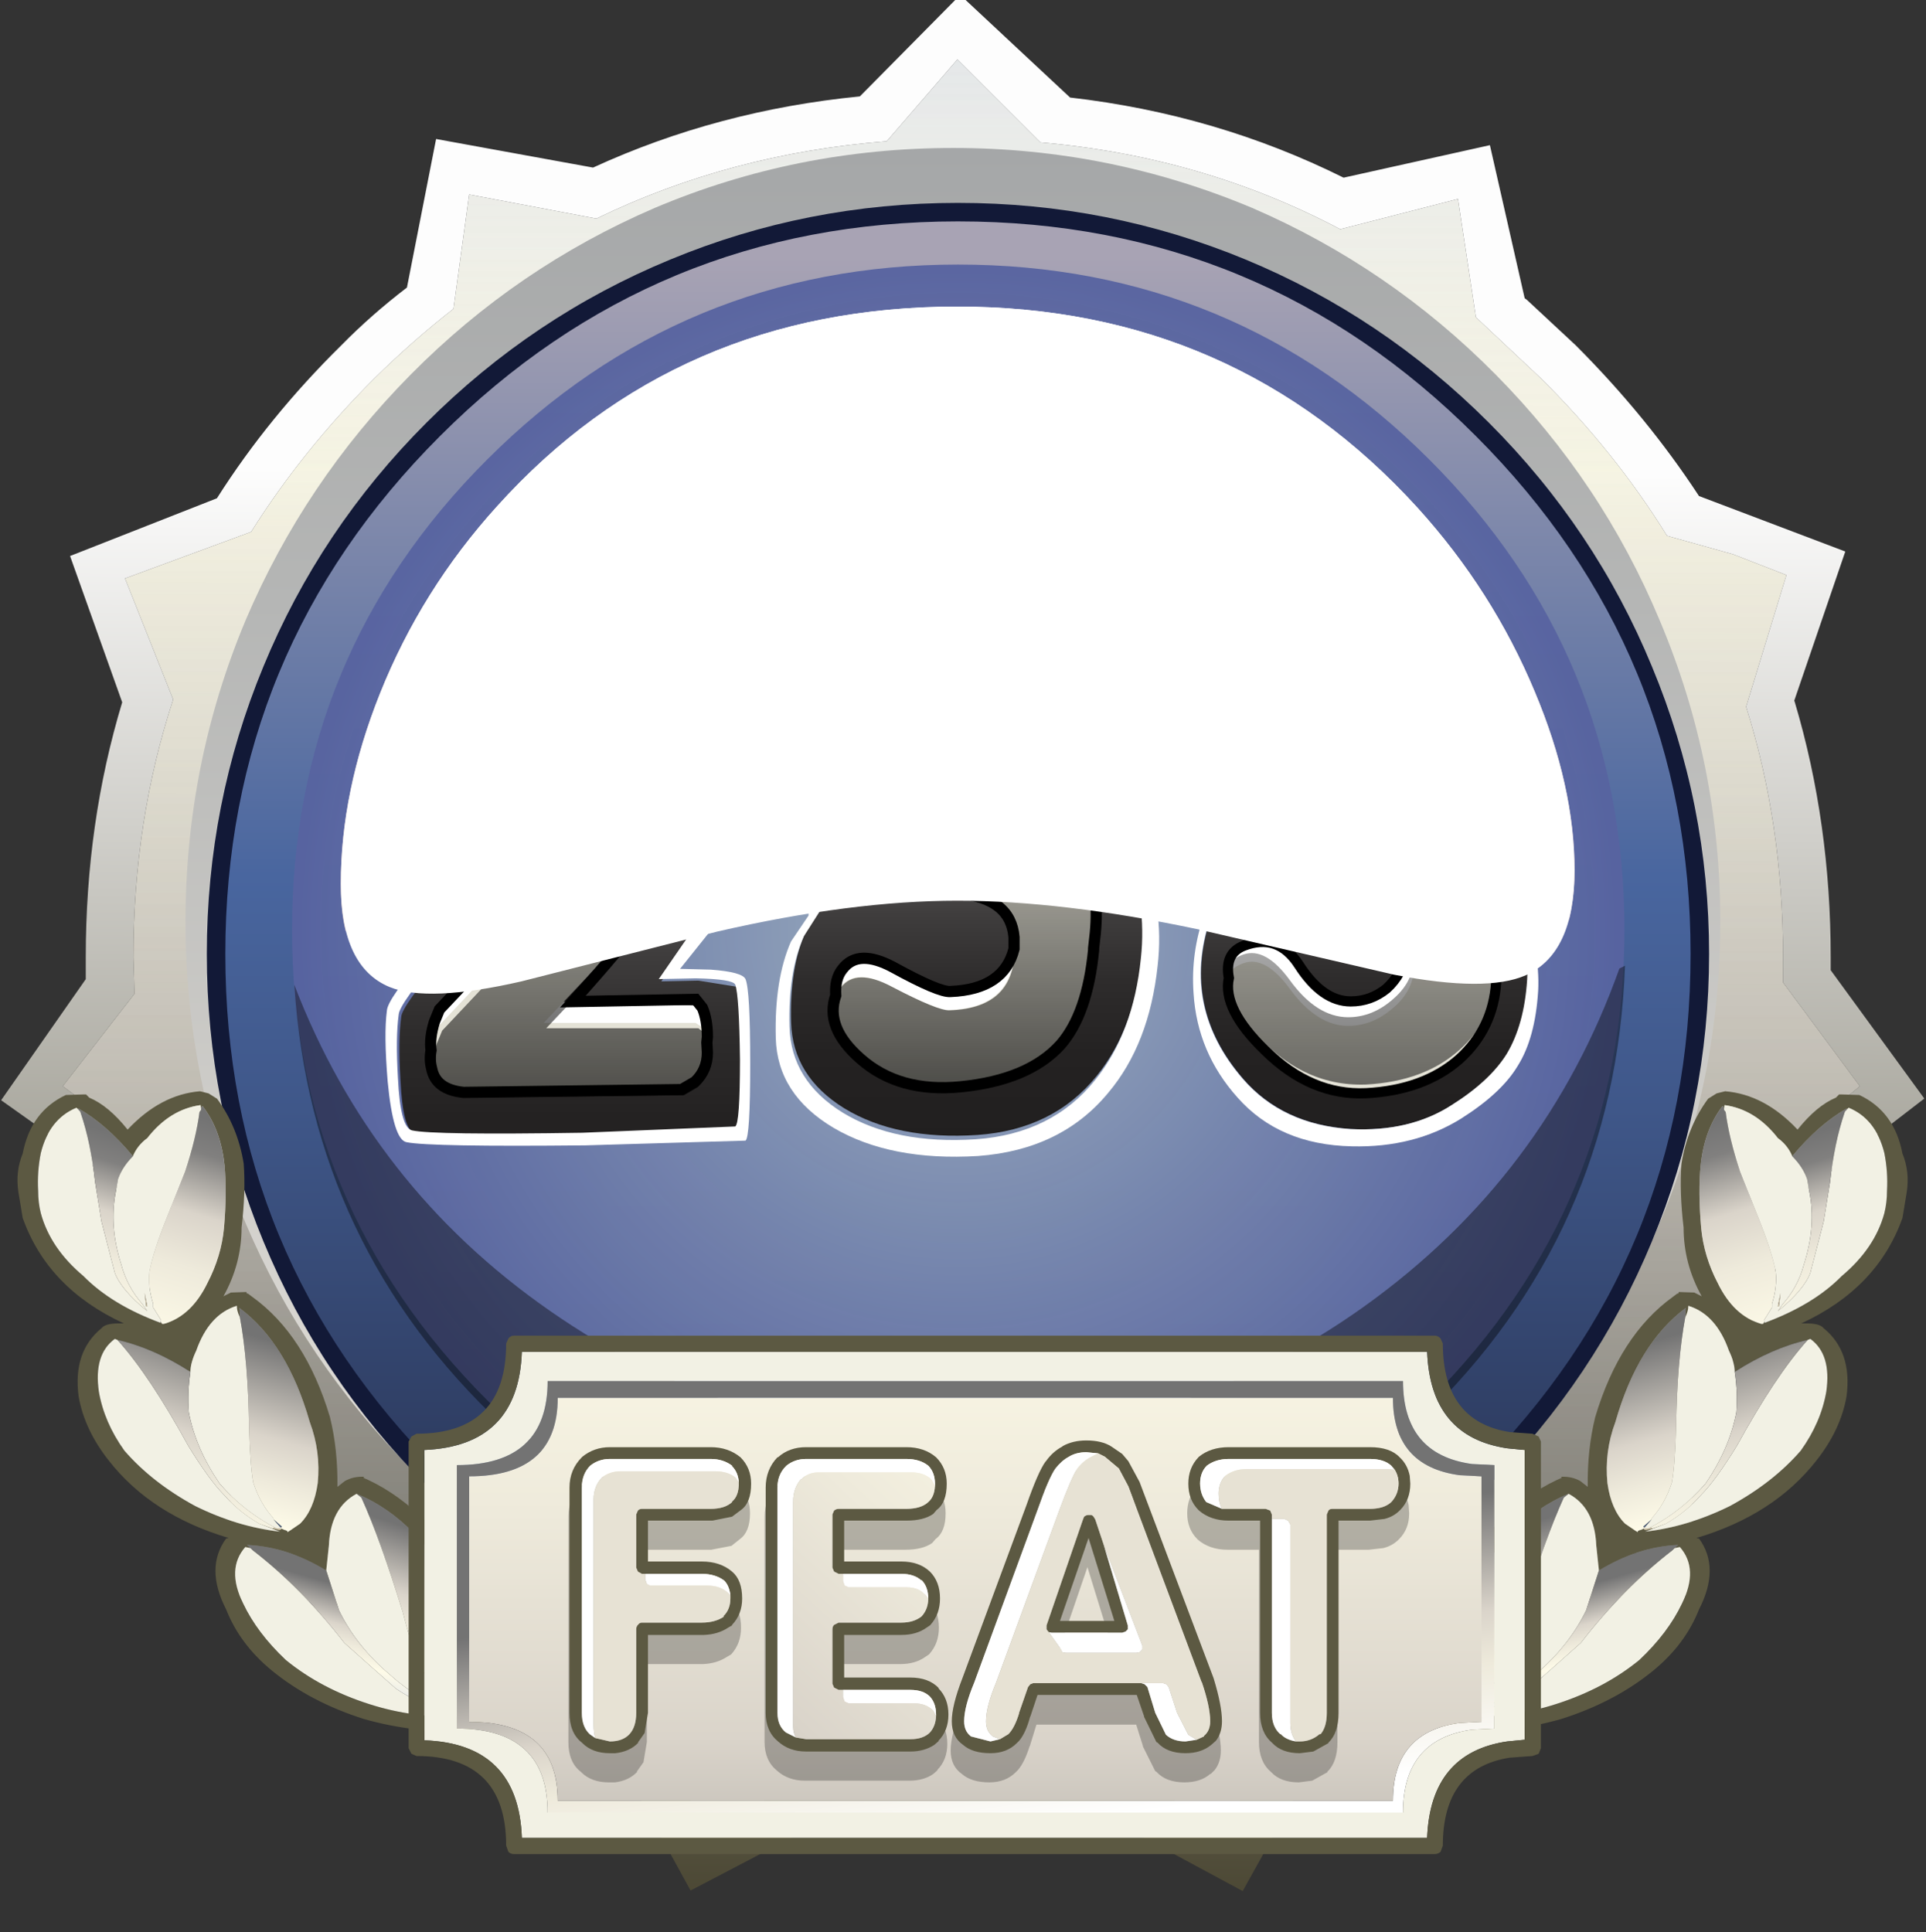 <?xml version="1.0" encoding="UTF-8" standalone="no"?>
<svg xmlns:xlink="http://www.w3.org/1999/xlink" height="172.35px" width="171.8px" xmlns="http://www.w3.org/2000/svg">
  <rect width="100%" height="100%" fill="#333333" stroke="none"/>
  <g transform="matrix(1.0, 0.0, 0.0, 1.0, 0.0, 0.0)">
    <use height="169.15" transform="matrix(1.0, 0.0, 0.0, 1.0, 0.1, -0.45)" width="171.55" xlink:href="#shape0"/>
    <use height="134.0" transform="matrix(1.0, 0.0, 0.0, 1.0, 18.45, 18.1)" width="134.0" xlink:href="#sprite0"/>
    <use height="32.8" transform="matrix(1.308, 0.0, 0.0, 1.339, 107.165, 56.8)" width="22.25" xlink:href="#sprite2"/>
    <use height="34.6" transform="matrix(1.308, 0.0, 0.0, 1.339, 106.4, 55.933)" width="23.55" xlink:href="#sprite3"/>
    <use height="43.0" transform="matrix(0.91, 0.0, 0.0, 0.91, 106.702, 58.849)" width="29.9" xlink:href="#sprite4"/>
    <use height="33.1" transform="matrix(1.357, 0.0, 0.0, 1.357, 70.568, 56.4)" width="23.2" xlink:href="#sprite6"/>
    <use height="34.8" transform="matrix(1.357, 0.0, 0.0, 1.357, 69.2, 55.968)" width="25.2" xlink:href="#sprite7"/>
    <use height="37.4" transform="matrix(1.0, 0.0, 0.0, 1.0, 74.2, 59.65)" width="23.6" xlink:href="#shape10"/>
    <use height="26.05" transform="matrix(1.357, 0.0, 0.0, 1.357, 74.264, 61.7)" width="17.25" xlink:href="#sprite8"/>
    <use height="38.4" transform="matrix(1.0, 0.0, 0.0, 1.0, 73.25, 59.15)" width="25.05" xlink:href="#shape12"/>
    <use height="31.3" transform="matrix(1.406, 0.0, 0.0, 1.406, 35.65, 57.32)" width="21.75" xlink:href="#sprite9"/>
    <use height="32.7" transform="matrix(1.406, 0.0, 0.0, 1.406, 34.3, 56.2)" width="23.25" xlink:href="#sprite10"/>
    <use height="38.55" transform="matrix(1.0, 0.0, 0.0, 1.0, 38.45, 58.9)" width="24.65" xlink:href="#shape15"/>
    <use height="25.9" transform="matrix(1.406, 0.0, 0.0, 1.406, 38.67, 61.5)" width="17.55" xlink:href="#sprite11"/>
    <use height="39.55" transform="matrix(1.0, 0.0, 0.0, 1.0, 37.9, 58.4)" width="25.7" xlink:href="#shape17"/>
    <use height="57.1" transform="matrix(1.0, 0.0, 0.0, 1.0, 26.25, 86.15)" width="118.7" xlink:href="#sprite12"/>
    <use height="55.75" transform="matrix(1.0, 0.0, 0.0, 1.0, 30.4, 27.35)" width="110.05" xlink:href="#sprite13"/>
    <use height="61.3" transform="matrix(1.0, 0.0, 0.0, 1.0, 30.4, 27.35)" width="110.05" xlink:href="#sprite14"/>
    <use height="60.2" transform="matrix(0.95, 0.0, 0.0, 0.95, 1.55, 97.35)" width="177.5" xlink:href="#sprite15"/>
    <use height="46.25" transform="matrix(1.0, 0.0, 0.0, 1.0, 36.45, 119.15)" width="101.0" xlink:href="#shape22"/>
  </g>
  <defs>
    <g id="shape0" transform="matrix(1.0, 0.0, 0.0, 1.0, -0.1, 0.45)">
      <path d="M154.6 49.45 L159.35 51.3 155.75 63.05 Q159.05 73.5 159.05 85.4 L159.05 87.65 165.9 96.9 156.65 104.45 Q153.45 116.6 146.25 126.75 L147.05 138.5 135.4 139.1 Q126.0 147.8 115.0 152.55 L109.3 163.05 98.55 157.35 85.45 158.45 73.4 157.55 67.8 160.85 62.95 163.1 57.55 153.25 Q45.55 148.35 35.5 139.0 L24.6 138.75 24.7 126.7 24.2 126.05 Q16.85 115.4 13.95 103.05 L5.6 96.9 12.0 88.65 11.9 85.4 Q11.9 73.2 15.45 62.4 L11.15 51.6 22.4 47.45 Q26.95 40.2 33.4 33.75 36.8 30.4 40.45 27.55 L41.85 17.35 53.2 19.5 Q65.15 13.7 79.1 12.6 L85.4 5.3 92.8 12.7 Q107.25 13.95 119.55 20.45 L130.05 17.75 131.65 28.3 137.45 33.75 Q144.1 40.35 148.7 47.8 L154.6 49.45" fill="url(#gradient0)" fill-rule="evenodd" stroke="none"/>
      <path d="M154.6 49.45 L159.35 51.3 155.75 63.05 Q159.05 73.5 159.05 85.4 L159.05 87.65 165.9 96.9 156.65 104.45 Q153.45 116.6 146.25 126.75 L147.05 138.5 135.4 139.1 Q126.0 147.8 115.0 152.55 L109.3 163.05 98.55 157.35 85.45 158.45 73.4 157.55 67.8 160.85 62.95 163.1 57.55 153.25 Q45.55 148.35 35.5 139.0 L24.6 138.75 24.7 126.7 24.2 126.05 Q16.85 115.4 13.95 103.05 L5.6 96.9 12.0 88.65 11.9 85.4 Q11.9 73.2 15.45 62.4 L11.15 51.6 22.4 47.45 Q26.95 40.2 33.4 33.75 36.8 30.4 40.45 27.55 L41.85 17.35 53.2 19.5 Q65.15 13.7 79.1 12.6 L85.4 5.3 92.8 12.7 Q107.25 13.95 119.55 20.45 L130.05 17.75 131.65 28.3 137.45 33.75 Q144.1 40.35 148.7 47.8 L154.6 49.45" fill="url(#gradient1)" fill-rule="evenodd" stroke="none"/>
      <path d="M159.35 51.3 L154.6 49.45 148.7 47.8 Q144.1 40.35 137.45 33.75 L131.65 28.3 130.05 17.75 119.55 20.45 Q107.25 13.95 92.8 12.7 L85.4 5.3 79.1 12.6 Q65.15 13.7 53.2 19.5 L41.85 17.35 40.45 27.55 Q36.8 30.4 33.4 33.75 26.95 40.2 22.4 47.45 L11.15 51.6 15.45 62.4 Q11.9 73.2 11.9 85.4 L12.0 88.65 5.6 96.9 13.95 103.05 Q16.85 115.4 24.2 126.05 L24.7 126.7 24.6 138.75 35.5 139.0 Q45.55 148.35 57.55 153.25 L62.95 163.1 67.8 160.85 73.4 157.55 85.45 158.45 98.55 157.35 109.3 163.05 115.0 152.55 Q126.0 147.8 135.4 139.1 L147.05 138.5 146.25 126.75 Q153.45 116.6 156.65 104.45 L165.9 96.9 159.05 87.65 159.05 85.4 Q159.05 73.5 155.75 63.05 L159.35 51.3 M160.1 62.65 Q163.3 73.4 163.3 85.4 L163.3 86.55 171.65 98.0 160.55 106.55 Q157.4 117.85 150.75 127.75 L151.2 142.3 137.95 142.6 Q128.8 150.9 118.2 155.85 L117.95 155.9 110.85 168.7 98.05 161.8 85.45 162.7 74.3 162.0 61.6 168.65 55.1 156.8 54.8 156.7 Q43.4 151.85 33.7 143.1 L20.15 142.6 20.8 128.65 Q13.45 118.15 10.25 105.35 L0.1 98.15 7.65 87.35 7.65 85.4 Q7.65 73.4 10.9 62.65 L6.25 49.6 19.35 44.45 Q23.95 37.2 30.45 30.8 33.1 28.1 36.3 25.65 L38.9 12.4 52.9 14.95 Q64.0 9.85 76.7 8.6 L85.65 -0.45 95.45 8.7 Q108.5 10.2 119.85 15.85 L132.9 12.95 136.0 26.6 136.2 26.75 140.55 30.8 Q146.9 37.15 151.55 44.25 L164.6 49.2 160.05 62.5 160.1 62.65" fill="url(#gradient2)" fill-rule="evenodd" stroke="none"/>
      <path d="M133.4 33.4 Q142.9 43.0 148.05 55.35 153.45 68.15 153.45 82.2 153.45 96.3 148.05 109.1 142.9 121.45 133.4 131.0 123.95 140.55 111.7 145.85 98.95 151.2 85.05 151.2 71.05 151.2 58.4 145.85 46.1 140.55 36.65 131.0 27.15 121.45 21.9 109.1 16.55 96.3 16.55 82.2 16.55 68.15 21.9 55.35 27.15 43.0 36.65 33.4 46.1 23.85 58.4 18.55 71.05 13.2 85.05 13.2 98.95 13.2 111.7 18.55 123.95 23.85 133.4 33.4" fill="url(#gradient3)" fill-rule="evenodd" stroke="none"/>
    </g>
    <linearGradient gradientTransform="matrix(0.0, -0.095, -0.095, 0.0, 360.5, 81.05)" gradientUnits="userSpaceOnUse" id="gradient0" spreadMethod="pad" x1="-819.2" x2="819.2">
      <stop offset="0.024" stop-color="#737373"/>
      <stop offset="0.075" stop-color="#81807f"/>
      <stop offset="0.404" stop-color="#dad4ca"/>
      <stop offset="0.576" stop-color="#eeeadb"/>
      <stop offset="0.749" stop-color="#fefbe8"/>
      <stop offset="0.996" stop-color="#e4e7e9"/>
    </linearGradient>
    <linearGradient gradientTransform="matrix(1.0E-4, -0.098, 0.096, 1.0E-4, 85.75, 84.2)" gradientUnits="userSpaceOnUse" id="gradient1" spreadMethod="pad" x1="-819.2" x2="819.2">
      <stop offset="0.024" stop-color="#635f51" stop-opacity="0.62"/>
      <stop offset="1.0" stop-color="#e4e7e9" stop-opacity="0.0"/>
    </linearGradient>
    <linearGradient gradientTransform="matrix(4.0E-4, -0.083, 0.103, 5.0E-4, 83.0, 110.05)" gradientUnits="userSpaceOnUse" id="gradient2" spreadMethod="pad" x1="-819.2" x2="819.2">
      <stop offset="0.004" stop-color="#403c27"/>
      <stop offset="1.0" stop-color="#fdfdfd"/>
    </linearGradient>
    <linearGradient gradientTransform="matrix(0.0, -0.084, -0.084, 0.0, 85.05, 82.2)" gradientUnits="userSpaceOnUse" id="gradient3" spreadMethod="pad" x1="-819.2" x2="819.2">
      <stop offset="0.0" stop-color="#ebe7e0"/>
      <stop offset="0.122" stop-color="#e1ded8"/>
      <stop offset="0.706" stop-color="#b5b6b5"/>
      <stop offset="1.0" stop-color="#a5a7a8"/>
    </linearGradient>
    <g id="sprite0" transform="matrix(1.0, 0.0, 0.0, 1.0, 0.0, 0.0)">
      <use height="134.0" transform="matrix(1.0, 0.0, 0.0, 1.0, 0.0, 0.0)" width="134.0" xlink:href="#shape1"/>
      <use height="118.7" transform="matrix(1.0, 0.0, 0.0, 1.0, 7.6, 5.5)" width="118.85" xlink:href="#sprite1"/>
    </g>
    <g id="shape1" transform="matrix(1.0, 0.0, 0.0, 1.0, 0.0, 0.0)">
      <path d="M133.15 67.0 Q133.15 94.4 113.75 113.8 94.35 133.2 67.0 133.2 39.6 133.2 20.2 113.8 0.8 94.4 0.8 67.0 0.8 39.6 20.2 20.2 39.6 0.8 67.0 0.8 94.35 0.8 113.75 20.2 133.15 39.6 133.15 67.0" fill="url(#gradient4)" fill-rule="evenodd" stroke="none"/>
      <path d="M67.0 1.65 Q39.95 1.65 20.8 20.8 1.65 39.95 1.65 67.0 1.65 94.1 20.8 113.2 39.95 132.35 67.0 132.35 94.1 132.35 113.2 113.2 132.35 94.1 132.35 67.0 132.35 39.95 113.2 20.8 94.1 1.65 67.0 1.65 M5.05 92.65 Q0.0 80.45 0.0 67.0 0.0 53.55 5.05 41.35 10.1 29.1 19.6 19.6 29.1 10.1 41.35 5.05 53.55 0.0 67.0 0.0 80.45 0.0 92.65 5.05 104.85 10.1 114.35 19.6 123.85 29.1 128.9 41.35 134.0 53.6 134.0 67.0 134.0 80.4 128.9 92.65 123.85 104.85 114.35 114.4 104.85 123.9 92.65 128.95 80.45 134.0 67.0 134.0 53.55 134.0 41.35 128.95 29.1 123.9 19.6 114.4 10.1 104.9 5.05 92.65" fill="#121937" fill-rule="evenodd" stroke="none"/>
    </g>
    <linearGradient gradientTransform="matrix(0.0, -0.081, -0.081, 0.0, 67.0, 67.0)" gradientUnits="userSpaceOnUse" id="gradient4" spreadMethod="pad" x1="-819.2" x2="819.2">
      <stop offset="0.098" stop-color="#293556"/>
      <stop offset="0.396" stop-color="#3f5789"/>
      <stop offset="0.553" stop-color="#49669f"/>
      <stop offset="0.969" stop-color="#a8a3b4"/>
    </linearGradient>
    <g id="sprite1" transform="matrix(1.0, 0.0, 0.0, 1.0, 0.0, 0.0)">
      <use height="118.7" transform="matrix(1.0, 0.0, 0.0, 1.0, 0.0, 0.0)" width="118.85" xlink:href="#shape2"/>
    </g>
    <g id="shape2" transform="matrix(1.0, 0.0, 0.0, 1.0, 0.0, 0.0)">
      <path d="M118.85 59.35 Q118.85 83.9 101.45 101.3 84.05 118.7 59.4 118.7 34.8 118.7 17.4 101.3 0.0 83.9 0.0 59.35 0.0 34.8 17.4 17.4 34.8 0.0 59.4 0.0 84.05 0.0 101.45 17.4 118.85 34.8 118.85 59.35" fill="url(#gradient5)" fill-rule="evenodd" stroke="none"/>
    </g>
    <radialGradient cx="0" cy="0" gradientTransform="matrix(0.072, 0.0, 0.0, -0.072, 59.4, 59.35)" gradientUnits="userSpaceOnUse" id="gradient5" r="819.2" spreadMethod="pad">
      <stop offset="0.141" stop-color="#92a4ba"/>
      <stop offset="0.557" stop-color="#7483ad" stop-opacity="0.973"/>
      <stop offset="1.0" stop-color="#5763a0" stop-opacity="0.949"/>
    </radialGradient>
    <g id="sprite2" transform="matrix(1.0, 0.0, 0.0, 1.0, -0.05, 0.0)">
      <use height="32.8" transform="matrix(1.0, 0.0, 0.0, 1.0, 0.05, 0.0)" width="22.25" xlink:href="#shape3"/>
    </g>
    <g id="shape3" transform="matrix(1.0, 0.0, 0.0, 1.0, -0.05, 0.0)">
      <path d="M20.55 5.7 Q21.35 8.85 20.9 12.15 20.7 13.8 20.3 14.85 L21.4 17.3 Q22.45 20.25 22.3 22.85 22.1 25.85 20.9 27.8 19.75 29.6 17.15 31.2 14.3 33.0 10.25 32.8 5.6 32.5 2.9 29.45 -1.3 24.7 0.65 18.85 1.1 17.45 2.95 17.0 L4.65 16.85 4.8 13.2 Q3.4 13.35 2.05 12.45 1.2 11.9 0.85 9.95 L0.65 8.1 Q0.55 6.45 2.7 3.9 5.15 1.05 8.05 0.35 11.7 -0.5 15.45 0.8 19.7 2.25 20.55 5.7" fill="url(#gradient6)" fill-rule="evenodd" stroke="none"/>
    </g>
    <linearGradient gradientTransform="matrix(0.0, -0.021, -0.021, 0.0, 11.15, 16.25)" gradientUnits="userSpaceOnUse" id="gradient6" spreadMethod="pad" x1="-819.2" x2="819.2">
      <stop offset="0.0" stop-color="#211f1f"/>
      <stop offset="0.173" stop-color="#242222"/>
      <stop offset="0.31" stop-color="#2e2c2c"/>
      <stop offset="0.435" stop-color="#3f3d3d"/>
      <stop offset="0.553" stop-color="#565555"/>
      <stop offset="0.667" stop-color="#747373"/>
      <stop offset="0.773" stop-color="#9a9999"/>
      <stop offset="0.878" stop-color="#c6c5c5"/>
      <stop offset="0.98" stop-color="#f8f8f8"/>
      <stop offset="0.996" stop-color="#ffffff"/>
    </linearGradient>
    <g id="sprite3" transform="matrix(1.0, 0.0, 0.0, 1.0, 0.0, 0.05)">
      <use height="34.6" transform="matrix(1.0, 0.0, 0.0, 1.0, 0.0, -0.05)" width="23.55" xlink:href="#shape4"/>
    </g>
    <g id="shape4" transform="matrix(1.0, 0.0, 0.0, 1.0, 0.0, 0.05)">
      <path d="M22.8 23.45 Q22.95 20.85 21.9 17.9 L20.8 15.45 Q21.2 14.4 21.4 12.75 21.85 9.45 21.05 6.3 20.2 2.85 15.95 1.4 12.2 0.1 8.55 0.95 5.65 1.65 3.2 4.5 1.05 7.05 1.15 8.7 L1.35 10.55 Q1.7 12.5 2.55 13.05 3.9 13.95 5.3 13.8 L5.15 17.45 3.45 17.6 Q1.6 18.05 1.15 19.45 -0.8 25.3 3.4 30.05 6.1 33.1 10.75 33.4 14.8 33.6 17.65 31.8 20.25 30.2 21.4 28.4 22.6 26.45 22.8 23.45 M21.05 15.55 L22.4 18.25 Q23.7 21.5 23.55 24.2 23.35 27.35 22.15 29.2 21.05 31.0 18.3 32.7 15.1 34.65 10.85 34.55 5.9 34.45 3.05 31.3 0.3 28.3 0.05 24.35 -0.15 21.65 0.8 19.05 1.3 17.6 3.05 17.15 L4.65 17.05 4.9 14.55 Q3.15 14.6 1.65 13.7 0.7 13.1 0.45 10.65 L0.35 8.3 Q0.2 6.65 2.7 3.95 5.45 1.05 8.65 0.3 12.5 -0.6 16.3 0.8 20.6 2.4 21.55 6.05 22.35 9.35 21.8 12.75 L21.05 15.55" fill="url(#gradient7)" fill-rule="evenodd" stroke="none"/>
    </g>
    <linearGradient gradientTransform="matrix(0.0, -0.004, -0.004, 0.0, 11.75, 38.3)" gradientUnits="userSpaceOnUse" id="gradient7" spreadMethod="pad" x1="-819.2" x2="819.2">
      <stop offset="0.0" stop-color="#211f1f"/>
      <stop offset="0.024" stop-color="#3b3939"/>
      <stop offset="0.071" stop-color="#646262"/>
      <stop offset="0.118" stop-color="#898888"/>
      <stop offset="0.173" stop-color="#a9a8a8"/>
      <stop offset="0.231" stop-color="#c4c4c4"/>
      <stop offset="0.302" stop-color="#dadada"/>
      <stop offset="0.38" stop-color="#ebeaea"/>
      <stop offset="0.478" stop-color="#f6f6f6"/>
      <stop offset="0.616" stop-color="#fdfdfd"/>
      <stop offset="0.996" stop-color="#ffffff"/>
    </linearGradient>
    <g id="sprite4" transform="matrix(1.0, 0.0, 0.0, 1.0, 2.8, 0.55)">
      <use height="41.95" transform="matrix(1.0, 0.0, 0.0, 1.0, 0.0, 0.0)" width="26.6" xlink:href="#shape5"/>
      <use height="26.5" transform="matrix(1.5, 0.0, 0.0, 1.5, 0.025, 1.35)" width="17.7" xlink:href="#sprite5"/>
      <use height="43.0" transform="matrix(1.0, 0.0, 0.0, 1.0, -2.8, -0.55)" width="29.9" xlink:href="#shape7"/>
    </g>
    <g id="shape5" transform="matrix(1.0, 0.0, 0.0, 1.0, 0.0, 0.0)">
      <path d="M22.9 16.45 Q22.1 17.9 21.1 18.35 L23.95 21.8 Q26.8 25.9 26.6 29.6 26.3 34.1 23.0 37.1 19.55 40.15 13.85 40.45 7.3 40.75 2.6 34.85 -2.15 29.0 1.85 27.5 5.2 26.2 7.25 29.35 9.55 32.95 12.35 32.95 14.75 32.95 16.3 31.25 18.05 29.45 17.75 26.75 17.45 24.35 12.1 23.6 10.6 23.35 9.55 21.7 8.75 20.45 8.6 18.85 8.3 15.95 13.45 15.1 17.35 14.5 17.0 11.2 16.55 7.1 10.85 7.85 9.55 8.0 8.0 10.45 6.4 12.8 4.25 12.85 1.85 13.0 1.45 10.3 L1.6 7.6 Q2.9 4.6 3.85 3.55 5.95 1.1 10.1 0.35 15.65 -0.7 19.4 1.4 23.6 3.65 24.1 8.95 24.55 13.7 22.9 16.45" fill="#ffffff" fill-rule="evenodd" stroke="none"/>
      <path d="M19.6 3.55 Q23.6 5.75 24.1 11.0 24.55 15.55 22.9 18.35 22.1 19.75 21.1 20.2 L23.95 23.6 Q26.8 27.7 26.6 31.25 26.3 35.65 23.0 38.6 19.55 41.65 13.85 41.95 7.3 42.2 2.5 36.35 -2.15 30.65 1.85 29.2 4.0 28.45 6.4 31.75 9.05 35.35 12.1 35.35 14.5 35.35 16.55 33.55 18.8 31.6 18.5 29.0 18.35 27.65 16.25 26.6 14.45 25.7 12.1 25.4 10.6 25.15 9.55 23.6 8.75 22.3 8.6 20.75 8.35 18.35 13.6 17.6 16.0 17.2 17.2 15.65 18.1 14.5 17.95 13.25 17.75 11.05 15.35 10.25 L10.85 9.95 Q9.55 10.1 8.0 12.4 6.4 14.75 4.25 14.9 1.85 14.95 1.45 12.35 L1.6 9.7 Q2.8 7.0 4.0 5.75 6.35 3.25 10.45 2.6 15.95 1.55 19.6 3.55" fill="#e4e2d6" fill-rule="evenodd" stroke="none"/>
    </g>
    <g id="sprite5" transform="matrix(1.0, 0.0, 0.0, 1.0, 0.15, 0.0)">
      <use height="26.5" transform="matrix(1.0, 0.0, 0.0, 1.0, -0.15, 0.0)" width="17.7" xlink:href="#shape6"/>
    </g>
    <g id="shape6" transform="matrix(1.0, 0.0, 0.0, 1.0, 0.15, 0.0)">
      <path d="M12.9 0.9 Q15.55 2.35 15.9 5.85 16.2 8.9 15.1 10.75 L13.9 12.0 15.8 14.25 Q17.7 17.0 17.55 19.35 17.35 22.3 15.15 24.25 12.85 26.3 9.05 26.5 4.7 26.65 1.5 22.75 -1.6 18.95 1.05 18.0 2.5 17.5 4.1 19.7 5.85 22.1 7.9 22.1 9.5 22.1 10.85 20.9 12.35 19.6 12.15 17.85 12.05 16.95 10.65 16.25 9.45 15.65 7.9 15.45 6.9 15.3 6.2 14.25 5.65 13.4 5.55 12.35 5.4 10.75 8.9 10.25 10.5 10.0 11.3 8.95 11.9 8.2 11.8 7.35 11.65 5.9 10.05 5.35 L7.05 5.15 Q6.2 5.25 5.15 6.8 4.1 8.35 2.65 8.45 1.05 8.5 0.8 6.75 L0.9 5.0 Q1.7 3.2 2.5 2.35 4.05 0.7 6.8 0.25 10.45 -0.45 12.9 0.9" fill="url(#gradient8)" fill-rule="evenodd" stroke="none"/>
    </g>
    <linearGradient gradientTransform="matrix(0.0, -0.025, -0.021, 0.0, 8.55, 21.8)" gradientUnits="userSpaceOnUse" id="gradient8" spreadMethod="pad" x1="-819.2" x2="819.2">
      <stop offset="0.0" stop-color="#000000"/>
      <stop offset="0.09" stop-color="#000000" stop-opacity="0.796"/>
      <stop offset="0.996" stop-color="#000000" stop-opacity="0.0"/>
    </linearGradient>
    <g id="shape7" transform="matrix(1.0, 0.0, 0.0, 1.0, 2.8, 0.55)">
      <path d="M24.2 11.6 L24.1 8.95 Q23.6 3.65 19.4 1.4 15.65 -0.7 10.1 0.35 5.95 1.1 3.85 3.55 2.9 4.6 1.6 7.6 L1.45 8.45 1.45 10.25 Q1.1 14.5 4.25 14.35 6.4 14.3 8.0 11.95 9.55 9.5 10.85 9.35 16.3 8.6 16.9 12.5 16.6 14.65 13.45 15.1 8.3 15.95 8.6 18.85 L8.65 19.45 8.6 20.35 Q8.75 21.95 9.55 23.2 10.6 24.85 12.1 25.1 17.35 25.7 17.75 28.15 17.45 30.25 15.85 31.7 14.3 32.95 12.35 32.95 9.55 32.95 7.25 29.35 5.2 26.2 1.85 27.5 -0.05 28.25 0.4 30.65 -0.25 33.7 3.95 37.75 8.45 42.2 13.85 41.95 19.55 41.65 23.0 38.6 26.3 35.6 26.6 31.1 L26.5 29.75 26.6 29.6 Q26.8 24.55 21.95 19.15 24.35 16.75 24.2 11.6 Z" fill="none" stroke="#000000" stroke-linecap="butt" stroke-linejoin="miter" stroke-miterlimit="10.0" stroke-width="1.0"/>
    </g>
    <g id="sprite6" transform="matrix(1.0, 0.0, 0.0, 1.0, -0.05, 0.0)">
      <use height="33.1" transform="matrix(1.0, 0.0, 0.0, 1.0, 0.05, 0.0)" width="23.2" xlink:href="#shape8"/>
    </g>
    <g id="shape8" transform="matrix(1.0, 0.0, 0.0, 1.0, -0.05, 0.0)">
      <path d="M22.8 6.4 Q22.3 8.55 20.65 10.65 L22.15 13.7 Q23.55 17.5 23.15 21.15 22.65 26.05 20.15 29.15 17.3 32.7 12.3 33.05 7.0 33.4 3.55 31.3 0.15 29.2 0.05 25.65 -0.05 22.05 1.0 19.7 L2.05 18.05 2.55 3.4 2.85 2.15 Q3.35 0.85 4.55 0.55 L13.4 0.0 Q21.0 0.0 21.8 1.15 23.3 4.3 22.8 6.4" fill="url(#gradient9)" fill-rule="evenodd" stroke="none"/>
    </g>
    <linearGradient gradientTransform="matrix(0.0, -0.021, -0.021, 0.0, 11.6, 16.35)" gradientUnits="userSpaceOnUse" id="gradient9" spreadMethod="pad" x1="-819.2" x2="819.2">
      <stop offset="0.0" stop-color="#211f1f"/>
      <stop offset="0.173" stop-color="#242222"/>
      <stop offset="0.31" stop-color="#2e2c2c"/>
      <stop offset="0.435" stop-color="#3f3d3d"/>
      <stop offset="0.553" stop-color="#565555"/>
      <stop offset="0.667" stop-color="#747373"/>
      <stop offset="0.773" stop-color="#9a9999"/>
      <stop offset="0.878" stop-color="#c6c5c5"/>
      <stop offset="0.98" stop-color="#f8f8f8"/>
      <stop offset="0.996" stop-color="#ffffff"/>
    </linearGradient>
    <g id="sprite7" transform="matrix(1.0, 0.0, 0.0, 1.0, 0.0, -0.05)">
      <use height="34.8" transform="matrix(1.0, 0.0, 0.0, 1.0, 0.0, 0.05)" width="25.2" xlink:href="#shape9"/>
    </g>
    <g id="shape9" transform="matrix(1.0, 0.0, 0.0, 1.0, 0.0, -0.05)">
      <path d="M22.4 11.25 L24.0 14.45 Q25.55 18.45 25.1 22.3 24.55 27.45 21.85 30.65 18.75 34.4 13.3 34.8 7.55 35.15 3.8 32.95 0.1 30.75 0.0 27.05 -0.1 23.2 1.0 20.7 L2.15 19.0 2.7 3.6 3.05 2.3 Q3.6 0.9 4.9 0.6 L14.5 0.05 Q22.7 0.05 23.6 1.25 25.25 4.55 24.7 6.75 24.15 9.0 22.4 11.25 M24.0 21.8 Q24.4 18.15 23.0 14.35 L21.5 11.3 Q23.15 9.2 23.65 7.05 24.15 4.95 22.65 1.8 21.85 0.65 14.25 0.65 L5.4 1.2 Q4.2 1.5 3.7 2.8 L3.4 4.05 2.9 18.7 1.85 20.35 Q0.8 22.7 0.9 26.3 1.0 29.85 4.4 31.95 7.85 34.05 13.15 33.7 18.15 33.35 21.0 29.8 23.5 26.7 24.0 21.8" fill="url(#gradient10)" fill-rule="evenodd" stroke="none"/>
    </g>
    <linearGradient gradientTransform="matrix(0.0, -0.004, -0.004, 0.0, 12.6, 39.0)" gradientUnits="userSpaceOnUse" id="gradient10" spreadMethod="pad" x1="-819.2" x2="819.2">
      <stop offset="0.0" stop-color="#211f1f"/>
      <stop offset="0.024" stop-color="#3b3939"/>
      <stop offset="0.071" stop-color="#646262"/>
      <stop offset="0.118" stop-color="#898888"/>
      <stop offset="0.173" stop-color="#a9a8a8"/>
      <stop offset="0.231" stop-color="#c4c4c4"/>
      <stop offset="0.302" stop-color="#dadada"/>
      <stop offset="0.38" stop-color="#ebeaea"/>
      <stop offset="0.478" stop-color="#f6f6f6"/>
      <stop offset="0.616" stop-color="#fdfdfd"/>
      <stop offset="0.996" stop-color="#ffffff"/>
    </linearGradient>
    <g id="shape10" transform="matrix(1.0, 0.0, 0.0, 1.0, -74.2, -59.65)">
      <path d="M96.35 59.9 Q97.7 60.5 97.7 62.55 97.7 64.5 96.7 65.85 L95.65 66.75 84.8 67.3 84.45 71.7 87.65 71.7 92.95 72.4 Q95.25 73.0 96.6 76.0 98.1 79.15 97.7 83.25 97.15 88.85 94.7 91.65 91.85 94.85 85.8 95.45 79.9 96.0 76.45 92.45 73.2 89.15 75.15 86.45 76.55 84.6 79.7 86.3 83.8 88.55 84.8 88.45 91.05 88.25 90.55 82.0 90.3 78.6 85.7 78.2 L79.9 78.5 Q78.75 78.5 78.2 78.0 77.75 77.55 77.35 76.25 77.0 74.95 77.55 68.7 78.1 62.5 78.7 61.3 79.25 60.35 80.45 59.9 L81.6 59.65 95.0 59.65 96.35 59.9" fill="#ffffff" fill-rule="evenodd" stroke="none"/>
      <path d="M96.2 61.85 Q97.55 62.55 97.55 64.5 97.55 66.5 96.55 67.85 L95.55 68.7 84.65 69.2 84.35 73.55 87.45 73.6 92.8 74.2 Q95.05 74.85 96.4 77.8 97.9 80.95 97.55 84.95 97.0 90.5 94.6 93.3 91.75 96.35 85.7 96.95 79.8 97.5 76.25 94.05 73.0 90.7 74.95 88.05 76.35 86.3 79.5 88.0 83.65 90.15 84.65 90.1 90.9 89.9 90.45 83.7 90.15 80.3 85.5 80.0 L79.7 80.25 Q78.65 80.25 78.1 79.8 77.55 79.3 77.2 78.1 76.8 76.8 77.35 70.6 77.9 64.45 78.55 63.35 79.1 62.4 80.35 61.95 L81.4 61.65 94.85 61.65 96.2 61.85" fill="#e4e2d6" fill-rule="evenodd" stroke="none"/>
    </g>
    <g id="sprite8" transform="matrix(1.0, 0.0, 0.0, 1.0, 0.1, 0.0)">
      <use height="26.05" transform="matrix(1.0, 0.0, 0.0, 1.0, -0.1, 0.0)" width="17.25" xlink:href="#shape11"/>
    </g>
    <g id="shape11" transform="matrix(1.0, 0.0, 0.0, 1.0, 0.1, 0.0)">
      <path d="M15.1 0.0 L16.1 0.15 Q17.1 0.65 17.1 2.1 17.1 3.55 16.35 4.55 L15.6 5.2 7.6 5.55 7.35 8.75 9.65 8.8 13.6 9.25 Q15.25 9.7 16.25 11.9 17.35 14.2 17.1 17.15 16.7 21.25 14.9 23.3 12.8 25.55 8.35 26.0 4.0 26.4 1.4 23.85 -1.0 21.4 0.45 19.45 1.45 18.15 3.8 19.4 6.85 21.0 7.6 20.95 12.2 20.8 11.85 16.25 11.65 13.75 8.2 13.5 L3.95 13.7 Q3.15 13.7 2.75 13.35 2.35 13.0 2.1 12.1 1.8 11.15 2.2 6.6 2.6 2.05 3.1 1.25 3.7 0.1 5.2 0.0 L15.1 0.0" fill="url(#gradient11)" fill-rule="evenodd" stroke="none"/>
    </g>
    <linearGradient gradientTransform="matrix(0.0, -0.02, -0.017, 0.0, 8.55, 17.5)" gradientUnits="userSpaceOnUse" id="gradient11" spreadMethod="pad" x1="-819.2" x2="819.2">
      <stop offset="0.0" stop-color="#000000"/>
      <stop offset="0.09" stop-color="#000000" stop-opacity="0.796"/>
      <stop offset="0.996" stop-color="#000000" stop-opacity="0.0"/>
    </linearGradient>
    <g id="shape12" transform="matrix(1.0, 0.0, 0.0, 1.0, -73.25, -59.15)">
      <path d="M96.35 59.9 L95.0 59.65 81.6 59.65 80.45 59.9 Q79.25 60.35 78.7 61.3 78.1 62.35 77.6 67.55 76.6 75.9 77.2 77.8 77.55 79.1 78.1 79.5 78.65 80.0 79.7 80.0 L85.5 79.7 Q90.15 80.1 90.45 83.6 L90.45 84.65 Q89.55 88.25 84.8 88.45 83.8 88.55 79.7 86.3 76.55 84.6 75.15 86.45 74.45 87.3 74.55 88.8 73.55 91.65 76.75 94.45 80.2 97.5 85.7 96.95 91.75 96.35 94.6 93.2 97.0 90.45 97.55 84.75 L97.55 84.6 97.7 83.25 Q98.1 79.15 96.6 76.0 95.25 73.0 92.95 72.4 L87.65 71.7 84.45 71.7 84.65 68.8 95.55 68.3 96.55 67.45 Q97.55 66.05 97.55 64.05 L97.5 63.95 97.7 62.55 Q97.7 60.5 96.35 59.9 Z" fill="none" stroke="#000000" stroke-linecap="butt" stroke-linejoin="miter" stroke-miterlimit="10.0" stroke-width="1.0"/>
    </g>
    <g id="sprite9" transform="matrix(1.0, 0.0, 0.0, 1.0, 0.0, -0.05)">
      <use height="31.3" transform="matrix(1.0, 0.0, 0.0, 1.0, 0.0, 0.05)" width="21.75" xlink:href="#shape13"/>
    </g>
    <g id="shape13" transform="matrix(1.0, 0.0, 0.0, 1.0, 0.0, -0.05)">
      <path d="M10.15 0.1 Q13.75 -0.25 16.35 1.15 18.95 2.55 20.05 5.15 20.9 7.2 21.2 11.05 21.45 13.85 19.05 18.0 L16.6 21.55 18.95 21.5 21.45 21.9 Q21.7 22.6 21.75 26.65 21.75 30.7 21.45 30.9 L11.75 31.3 Q2.3 31.45 0.95 31.15 0.2 31.0 0.05 27.8 -0.1 25.25 0.1 23.8 0.15 23.1 2.9 19.9 L5.6 16.9 Q3.2 16.9 1.95 15.9 1.2 15.3 0.75 13.85 0.1 11.8 0.45 8.9 0.75 6.2 2.9 3.6 3.95 2.3 4.95 1.55 7.05 0.35 10.15 0.1" fill="url(#gradient12)" fill-rule="evenodd" stroke="none"/>
    </g>
    <linearGradient gradientTransform="matrix(0.0, -0.024, -0.024, 0.0, 9.8, 17.25)" gradientUnits="userSpaceOnUse" id="gradient12" spreadMethod="pad" x1="-819.2" x2="819.2">
      <stop offset="0.0" stop-color="#211f1f"/>
      <stop offset="0.173" stop-color="#242222"/>
      <stop offset="0.31" stop-color="#2e2c2c"/>
      <stop offset="0.435" stop-color="#3f3d3d"/>
      <stop offset="0.553" stop-color="#565555"/>
      <stop offset="0.667" stop-color="#747373"/>
      <stop offset="0.773" stop-color="#9a9999"/>
      <stop offset="0.878" stop-color="#c6c5c5"/>
      <stop offset="0.98" stop-color="#f8f8f8"/>
      <stop offset="0.996" stop-color="#ffffff"/>
    </linearGradient>
    <g id="sprite10" transform="matrix(1.0, 0.0, 0.0, 1.0, 0.0, 0.0)">
      <use height="32.7" transform="matrix(1.0, 0.0, 0.0, 1.0, 0.0, 0.0)" width="23.25" xlink:href="#shape14"/>
    </g>
    <g id="shape14" transform="matrix(1.0, 0.0, 0.0, 1.0, 0.0, 0.0)">
      <path d="M22.0 11.65 Q21.7 7.8 20.85 5.75 19.75 3.15 17.15 1.75 14.55 0.35 10.95 0.7 7.85 0.95 5.75 2.15 4.75 2.9 3.7 4.2 1.55 6.8 1.25 9.5 0.9 12.4 1.55 14.45 2.0 15.9 2.75 16.5 4.0 17.5 6.4 17.5 L3.7 20.5 Q0.95 23.7 0.9 24.4 0.7 25.85 0.85 28.4 1.0 31.6 1.75 31.75 3.1 32.05 12.55 31.9 L22.25 31.5 Q22.55 31.3 22.55 27.25 22.5 23.2 22.25 22.5 22.1 22.15 19.75 22.1 L17.4 22.15 19.85 18.6 Q22.25 14.45 22.0 11.65 M20.7 21.55 Q22.7 21.7 22.9 22.15 23.2 22.85 23.2 27.5 23.2 32.2 22.9 32.4 L12.75 32.7 Q2.9 32.8 1.4 32.5 0.55 32.35 0.2 28.65 -0.05 25.65 0.15 24.15 0.2 23.4 2.6 20.65 L5.0 18.0 Q3.05 17.5 1.65 16.45 -0.55 14.8 0.15 9.5 0.5 6.6 3.05 3.75 4.3 2.35 5.5 1.5 7.8 0.25 10.9 0.05 14.55 -0.2 17.5 1.25 20.45 2.7 21.8 5.55 22.85 7.85 23.25 11.9 23.5 14.85 21.15 18.5 L18.75 21.5 20.7 21.55" fill="url(#gradient13)" fill-rule="evenodd" stroke="none"/>
    </g>
    <linearGradient gradientTransform="matrix(0.0, -0.025, -0.025, 0.0, 11.65, 49.15)" gradientUnits="userSpaceOnUse" id="gradient13" spreadMethod="pad" x1="-819.2" x2="819.2">
      <stop offset="0.0" stop-color="#211f1f"/>
      <stop offset="0.024" stop-color="#3b3939"/>
      <stop offset="0.071" stop-color="#646262"/>
      <stop offset="0.118" stop-color="#898888"/>
      <stop offset="0.173" stop-color="#a9a8a8"/>
      <stop offset="0.231" stop-color="#c4c4c4"/>
      <stop offset="0.302" stop-color="#dadada"/>
      <stop offset="0.38" stop-color="#ebeaea"/>
      <stop offset="0.478" stop-color="#f6f6f6"/>
      <stop offset="0.616" stop-color="#fdfdfd"/>
      <stop offset="0.996" stop-color="#ffffff"/>
    </linearGradient>
    <g id="shape15" transform="matrix(1.0, 0.0, 0.0, 1.0, -38.45, -58.9)">
      <path d="M45.0 60.2 Q52.65 56.75 59.25 62.3 63.0 65.45 61.0 74.35 60.1 78.25 49.9 89.35 L62.05 89.7 62.65 90.2 Q63.1 90.95 63.1 92.5 63.1 94.05 62.0 95.1 L60.8 95.8 41.35 96.0 Q38.85 95.8 38.5 93.9 38.3 92.7 38.75 91.25 L39.2 90.05 Q53.05 75.45 54.1 73.2 55.1 71.05 54.4 68.8 53.65 66.15 50.95 66.15 48.35 66.15 47.15 67.55 46.4 68.45 46.05 70.35 L45.4 72.95 Q44.65 74.15 42.15 74.35 39.9 74.6 39.15 72.4 L38.85 70.15 Q39.15 68.2 40.05 66.0 41.8 61.5 45.0 60.2" fill="#ffffff" fill-rule="evenodd" stroke="none"/>
      <path d="M45.2 62.3 Q49.35 60.45 53.35 61.3 56.7 62.0 59.6 64.4 61.8 66.2 61.85 69.65 61.9 71.7 61.0 75.8 60.45 78.15 54.4 85.0 L48.5 91.25 62.05 91.25 62.65 91.65 Q63.1 92.35 63.1 93.9 63.1 95.45 62.0 96.5 L60.8 97.2 41.35 97.45 Q38.85 97.2 38.5 95.3 38.3 94.1 38.75 92.65 L39.2 91.45 Q53.05 76.85 54.1 74.6 55.1 72.5 54.4 70.25 53.65 67.55 50.95 67.55 48.35 67.55 47.15 68.95 46.4 69.9 46.05 71.75 L45.4 74.35 Q44.65 75.55 42.15 75.8 39.9 76.0 39.15 73.8 L38.85 71.55 Q39.15 69.8 40.15 67.75 41.95 63.6 45.2 62.3" fill="#e4e2d6" fill-rule="evenodd" stroke="none"/>
    </g>
    <g id="sprite11" transform="matrix(1.0, 0.0, 0.0, 1.0, -0.05, 0.0)">
      <use height="25.9" transform="matrix(1.0, 0.0, 0.0, 1.0, 0.05, 0.0)" width="17.55" xlink:href="#shape16"/>
    </g>
    <g id="shape16" transform="matrix(1.0, 0.0, 0.0, 1.0, -0.05, 0.0)">
      <path d="M10.65 0.2 Q13.05 0.7 15.1 2.4 16.65 3.7 16.7 6.15 16.75 7.6 16.1 10.5 15.7 12.2 11.4 17.05 L7.2 21.5 16.85 21.5 17.25 21.8 Q17.6 22.3 17.6 23.4 17.6 24.5 16.8 25.25 L15.95 25.75 2.1 25.9 Q0.35 25.75 0.1 24.4 -0.05 23.55 0.25 22.5 L0.6 21.65 Q10.45 11.25 11.2 9.65 11.9 8.15 11.4 6.55 10.85 4.65 8.95 4.65 7.1 4.65 6.25 5.65 5.7 6.3 5.45 7.65 L5.0 9.5 Q4.45 10.35 2.7 10.5 1.1 10.65 0.55 9.1 L0.35 7.5 Q0.55 6.25 1.25 4.8 2.55 1.85 4.85 0.9 7.8 -0.4 10.65 0.2" fill="url(#gradient14)" fill-rule="evenodd" stroke="none"/>
    </g>
    <linearGradient gradientTransform="matrix(0.0, -0.021, -0.019, 0.0, 8.2, 17.15)" gradientUnits="userSpaceOnUse" id="gradient14" spreadMethod="pad" x1="-819.2" x2="819.2">
      <stop offset="0.0" stop-color="#000000"/>
      <stop offset="0.09" stop-color="#000000" stop-opacity="0.796"/>
      <stop offset="0.996" stop-color="#000000" stop-opacity="0.0"/>
    </linearGradient>
    <g id="shape17" transform="matrix(1.0, 0.0, 0.0, 1.0, -37.9, -58.4)">
      <path d="M54.1 73.2 Q53.05 75.45 39.2 90.05 L38.75 91.15 Q38.3 92.6 38.45 93.7 38.3 94.55 38.5 95.3 38.85 97.2 41.35 97.45 L60.8 97.2 62.0 96.5 Q63.1 95.45 63.1 93.9 L63.05 93.0 63.1 92.5 Q63.1 90.95 62.65 89.9 L62.05 89.15 51.1 89.35 Q60.15 79.35 61.0 75.8 61.8 72.35 61.7 69.6 61.85 64.45 59.25 62.3 52.65 56.75 45.0 60.2 41.8 61.5 40.05 66.0 39.15 68.2 38.85 70.15 L38.85 71.55 39.15 73.8 Q39.9 76.0 42.15 75.8 44.65 75.55 45.4 74.35 L46.05 71.75 Q46.4 69.9 47.15 68.95 48.35 67.55 50.95 67.55 54.2 67.55 54.6 71.3 L54.1 73.2 Z" fill="none" stroke="#000000" stroke-linecap="butt" stroke-linejoin="miter" stroke-miterlimit="10.0" stroke-width="1.0"/>
    </g>
    <g id="sprite12" transform="matrix(1.0, 0.0, 0.0, 1.0, 0.0, 0.0)">
      <use height="57.1" transform="matrix(1.0, 0.0, 0.0, 1.0, 0.0, 0.0)" width="118.7" xlink:href="#shape18"/>
    </g>
    <g id="shape18" transform="matrix(1.0, 0.0, 0.0, 1.0, 0.0, 0.0)">
      <path d="M95.5 30.35 Q111.6 18.8 118.2 0.25 L118.7 0.0 Q117.85 23.85 100.6 40.45 83.35 57.1 59.3 57.1 35.75 57.1 18.6 41.0 1.5 25.0 0.0 1.7 6.9 19.7 22.75 30.75 39.0 42.1 58.85 42.1 79.1 42.1 95.5 30.35" fill="url(#gradient15)" fill-rule="evenodd" stroke="none"/>
    </g>
    <radialGradient cx="0" cy="0" gradientTransform="matrix(0.057, 0.0, 0.0, -0.057, 59.35, 28.55)" gradientUnits="userSpaceOnUse" id="gradient15" r="819.2" spreadMethod="pad">
      <stop offset="0.0" stop-color="#000000" stop-opacity="0.0"/>
      <stop offset="0.651" stop-color="#000000" stop-opacity="0.4"/>
    </radialGradient>
    <g id="sprite13" transform="matrix(1.0, 0.0, 0.0, 1.0, 0.0, 0.0)">
      <use height="55.75" transform="matrix(1.0, 0.0, 0.0, 1.0, 0.0, 0.0)" width="110.05" xlink:href="#shape19"/>
    </g>
    <g id="shape19" transform="matrix(1.0, 0.0, 0.0, 1.0, 0.0, 0.0)">
      <path d="M96.05 17.95 Q102.75 25.35 106.5 34.35 110.05 42.8 110.05 50.3 110.05 52.65 109.55 54.75 106.75 38.15 93.35 25.25 77.5 10.05 55.0 10.05 32.15 10.05 16.5 25.2 3.05 38.25 0.45 55.75 0.0 54.05 0.0 51.5 0.0 43.25 3.5 34.5 7.2 25.25 13.95 17.8 30.0 0.0 55.0 0.0 79.7 0.0 96.05 17.95" fill="url(#gradient16)" fill-rule="evenodd" stroke="none"/>
    </g>
    <linearGradient gradientTransform="matrix(0.0, -0.034, -0.034, 0.0, 55.0, 27.9)" gradientUnits="userSpaceOnUse" id="gradient16" spreadMethod="pad" x1="-819.2" x2="819.2">
      <stop offset="0.129" stop-color="#d9bbb3"/>
      <stop offset="0.925" stop-color="#ffffff"/>
    </linearGradient>
    <g id="sprite14" transform="matrix(1.0, 0.0, 0.0, 1.0, 0.0, 0.0)">
      <use height="61.3" transform="matrix(1.0, 0.0, 0.0, 1.0, 0.0, 0.0)" width="110.05" xlink:href="#shape20"/>
    </g>
    <g id="shape20" transform="matrix(1.0, 0.0, 0.0, 1.0, 0.0, 0.0)">
      <path d="M106.5 34.35 Q110.05 42.8 110.05 50.3 110.05 57.7 105.7 59.65 102.2 61.2 93.95 59.6 L76.45 55.55 Q64.4 53.0 55.0 53.0 45.55 53.0 33.6 55.75 L16.1 60.2 Q7.8 62.1 4.35 60.7 0.0 58.9 0.0 51.5 0.0 43.25 3.5 34.5 7.2 25.25 13.95 17.8 30.0 0.0 55.0 0.0 79.7 0.0 96.05 17.95 102.75 25.35 106.5 34.35" fill="#ffffff" fill-rule="evenodd" stroke="none"/>
    </g>
    <g id="sprite15" transform="matrix(1.0, 0.0, 0.0, 1.0, 0.0, 0.0)">
      <use height="60.2" transform="matrix(1.0, 0.0, 0.0, 1.0, 0.0, 0.0)" width="45.75" xlink:href="#sprite16"/>
      <use height="60.2" transform="matrix(-1.0, 0.0, 0.0, 1.0, 177.5, 0.0)" width="45.75" xlink:href="#sprite16"/>
    </g>
    <g id="sprite16" transform="matrix(1.0, 0.0, 0.0, 1.0, 0.0, 0.0)">
      <use height="60.2" transform="matrix(1.0, 0.0, 0.0, 1.0, 0.0, 0.0)" width="45.75" xlink:href="#shape21"/>
    </g>
    <g id="shape21" transform="matrix(1.0, 0.0, 0.0, 1.0, 0.0, 0.0)">
      <path d="M21.55 19.0 L21.65 19.0 22.05 19.3 Q27.05 22.9 29.35 30.6 30.1 33.65 30.05 37.15 L30.75 36.6 Q31.55 36.15 32.55 36.2 L32.5 36.3 32.95 36.5 Q38.8 39.25 43.3 47.0 45.2 50.35 45.7 53.4 46.05 57.45 43.75 59.8 L41.75 60.2 41.65 60.0 Q37.35 60.3 32.55 58.95 27.5 57.35 23.9 54.4 20.9 51.95 19.6 48.65 17.6 44.75 19.6 42.0 L19.85 41.95 Q12.6 39.8 8.6 34.7 6.3 31.8 5.75 28.65 5.2 24.45 7.9 22.25 8.25 21.8 9.5 21.8 L10.0 21.8 Q2.85 18.5 0.5 11.9 L0.1 9.5 Q-0.2 7.55 0.5 5.85 1.25 1.9 4.55 0.35 L6.15 0.3 6.45 0.3 6.75 0.6 Q8.55 1.35 10.35 3.6 13.45 0.3 17.15 0.0 L17.95 0.2 18.75 0.7 Q20.7 3.35 21.25 6.8 21.45 9.45 21.05 12.8 21.05 16.2 19.35 19.25 L20.05 18.9 21.5 18.85 21.55 19.0 M20.9 21.25 Q20.6 20.65 20.6 20.15 18.0 20.95 16.8 24.35 16.25 25.5 16.25 26.35 12.75 24.1 9.4 23.35 L9.15 23.25 Q7.15 24.7 7.65 28.2 8.15 31.1 10.05 33.75 12.65 36.75 16.7 38.95 20.65 40.9 24.65 41.35 L22.7 40.6 23.95 41.05 24.0 41.05 24.6 41.2 24.75 41.15 24.75 41.05 25.1 41.2 25.15 41.2 25.35 41.3 25.35 41.4 25.6 41.25 26.55 40.6 Q27.85 39.3 28.2 36.8 28.5 33.85 27.45 31.05 25.35 23.7 20.85 20.35 L20.9 21.25 M17.25 1.75 L17.2 1.3 Q14.3 1.7 12.2 4.4 11.25 5.1 10.85 6.1 8.35 3.1 5.7 1.6 L5.75 1.75 5.55 1.55 Q3.0 2.6 2.2 5.8 1.85 7.55 1.95 9.35 1.95 10.45 2.2 11.45 3.1 14.75 6.2 17.35 8.85 20.05 13.45 21.75 L13.45 21.65 13.5 21.7 13.55 21.8 13.6 21.85 13.7 21.85 13.75 21.85 Q16.35 21.1 17.85 18.0 19.15 15.5 19.4 12.85 19.7 9.4 19.45 6.95 19.1 3.6 17.4 1.4 17.25 1.45 17.25 1.75 M21.9 42.9 L21.4 42.8 Q19.6 44.85 21.2 48.1 22.5 50.85 25.2 53.4 28.5 56.1 33.05 57.55 37.25 58.9 41.75 58.7 L41.7 58.5 42.2 58.7 41.75 58.35 Q42.25 58.25 42.45 58.75 44.35 57.0 43.9 53.35 43.3 50.2 41.7 47.8 37.65 40.15 31.85 37.8 29.4 39.1 29.25 42.65 L29.0 45.0 Q25.3 42.75 21.55 42.6 L21.9 42.9" fill="#5c5942" fill-rule="evenodd" stroke="none"/>
      <path d="M16.25 26.35 Q16.25 25.5 16.8 24.35 18.0 20.95 20.6 20.15 20.6 20.65 20.9 21.25 21.65 25.3 21.75 31.45 21.85 35.15 22.15 36.75 22.8 38.75 24.05 40.1 L24.05 40.2 24.7 40.95 24.75 41.05 24.75 41.15 24.65 41.05 24.55 41.05 24.45 41.05 24.35 41.05 Q21.3 39.5 19.0 36.85 16.75 33.55 16.1 30.15 15.95 28.3 16.25 26.35 M22.7 40.6 L24.65 41.35 Q20.65 40.9 16.7 38.95 12.65 36.75 10.05 33.75 8.15 31.1 7.65 28.2 7.15 24.7 9.15 23.25 L9.4 23.35 9.45 23.4 Q12.45 26.75 16.05 33.3 18.05 36.55 19.45 37.95 20.8 39.5 22.7 40.6 M17.25 1.75 L17.1 1.95 Q16.8 4.35 15.75 7.55 L14.1 11.7 Q12.75 15.05 12.4 16.95 12.25 18.4 12.75 19.95 L12.75 20.3 13.5 21.5 13.45 21.65 13.45 21.75 Q8.85 20.05 6.2 17.35 3.1 14.75 2.2 11.45 1.95 10.45 1.95 9.35 1.85 7.55 2.2 5.8 3.0 2.6 5.55 1.55 L5.75 1.75 5.9 1.9 5.95 2.05 Q6.9 4.85 7.3 8.55 L7.9 12.25 9.15 17.05 Q9.75 18.65 12.2 20.65 L11.75 20.0 Q10.3 18.35 9.75 16.25 8.6 12.65 9.25 9.4 L9.45 8.25 Q9.85 7.1 10.85 6.1 11.25 5.1 12.2 4.4 14.3 1.7 17.2 1.3 L17.25 1.75 M12.2 20.2 L11.95 18.95 12.1 20.2 12.2 20.2 M21.9 42.9 L22.1 43.1 Q26.65 46.6 30.7 51.8 L35.55 56.1 Q38.05 57.8 41.05 58.4 L41.2 58.45 Q41.3 58.7 41.75 58.7 37.25 58.9 33.05 57.55 28.5 56.1 25.2 53.4 22.5 50.85 21.2 48.1 19.6 44.85 21.4 42.8 L21.9 42.9 M41.7 58.5 Q38.05 57.55 35.0 54.8 31.85 52.15 30.2 48.75 L29.0 45.0 29.25 42.65 Q29.4 39.1 31.85 37.8 L32.3 38.15 Q34.05 42.0 36.2 48.95 37.05 52.35 38.05 54.4 39.2 56.35 40.9 57.75 L41.75 58.35 42.2 58.7 41.7 58.5" fill="#f2f1e4" fill-rule="evenodd" stroke="none"/>
      <path d="M20.9 21.25 L20.85 20.35 Q25.35 23.7 27.45 31.05 28.5 33.85 28.2 36.8 27.85 39.3 26.55 40.6 L25.6 41.25 25.35 41.4 25.35 41.3 25.15 41.2 25.1 41.2 24.75 41.05 24.7 40.95 24.85 40.9 24.05 40.2 24.05 40.1 Q22.8 38.75 22.15 36.75 21.85 35.15 21.75 31.45 21.65 25.3 20.9 21.25" fill="url(#gradient17)" fill-rule="evenodd" stroke="none"/>
      <path d="M13.45 21.65 L13.5 21.5 12.75 20.3 12.75 19.95 Q12.25 18.4 12.4 16.95 12.75 15.05 14.1 11.7 L15.75 7.55 Q16.8 4.35 17.1 1.95 L17.25 1.75 Q17.25 1.45 17.4 1.4 19.1 3.6 19.45 6.95 19.7 9.4 19.4 12.85 19.15 15.5 17.85 18.0 16.35 21.1 13.75 21.85 L13.7 21.85 13.6 21.85 13.55 21.8 13.5 21.7 13.45 21.65" fill="url(#gradient18)" fill-rule="evenodd" stroke="none"/>
      <path d="M10.85 6.1 Q9.85 7.1 9.45 8.25 L9.25 9.4 Q8.6 12.65 9.75 16.25 10.3 18.35 11.75 20.0 L12.2 20.65 Q9.75 18.65 9.15 17.05 L7.9 12.25 7.3 8.55 Q6.9 4.85 5.95 2.05 L5.9 1.9 5.75 1.75 5.7 1.6 Q8.35 3.1 10.85 6.1" fill="url(#gradient19)" fill-rule="evenodd" stroke="none"/>
      <path d="M23.95 41.05 L22.7 40.6 Q20.8 39.5 19.45 37.95 18.05 36.55 16.05 33.3 12.45 26.75 9.45 23.4 L9.4 23.35 Q12.75 24.1 16.25 26.35 15.95 28.3 16.1 30.15 16.75 33.55 19.0 36.85 21.3 39.5 24.35 41.05 L24.3 41.05 24.1 41.0 23.95 41.05" fill="url(#gradient20)" fill-rule="evenodd" stroke="none"/>
      <path d="M12.2 20.2 L12.1 20.2 11.95 18.95 12.2 20.2" fill="url(#gradient21)" fill-rule="evenodd" stroke="none"/>
      <path d="M41.75 58.7 Q41.3 58.7 41.2 58.45 L41.05 58.4 Q38.05 57.8 35.55 56.1 L30.7 51.8 Q26.65 46.6 22.1 43.1 L21.9 42.9 21.55 42.6 Q25.3 42.75 29.0 45.0 L30.2 48.75 Q31.85 52.15 35.0 54.8 38.05 57.55 41.7 58.5 L41.75 58.7" fill="url(#gradient22)" fill-rule="evenodd" stroke="none"/>
      <path d="M24.05 40.2 L24.85 40.9 24.7 40.95 24.05 40.2" fill="url(#gradient23)" fill-rule="evenodd" stroke="none"/>
      <path d="M24.75 41.15 L24.6 41.2 24.0 41.05 24.1 41.0 24.3 41.05 24.35 41.05 24.45 41.05 24.55 41.05 24.65 41.05 24.75 41.15" fill="url(#gradient24)" fill-rule="evenodd" stroke="none"/>
      <path d="M24.0 41.05 L23.95 41.05 24.1 41.0 24.0 41.05" fill="url(#gradient25)" fill-rule="evenodd" stroke="none"/>
      <path d="M31.85 37.8 Q37.65 40.15 41.7 47.8 43.3 50.2 43.9 53.35 44.35 57.0 42.45 58.75 42.25 58.25 41.75 58.35 L40.9 57.75 Q39.2 56.35 38.05 54.4 37.05 52.35 36.2 48.95 34.05 42.0 32.3 38.15 L31.85 37.8" fill="url(#gradient26)" fill-rule="evenodd" stroke="none"/>
    </g>
    <linearGradient gradientTransform="matrix(-0.006, 0.013, -0.014, -0.004, 21.95, 34.35)" gradientUnits="userSpaceOnUse" id="gradient17" spreadMethod="pad" x1="-819.2" x2="819.2">
      <stop offset="0.024" stop-color="#737373"/>
      <stop offset="0.075" stop-color="#81807f"/>
      <stop offset="0.404" stop-color="#dad4ca"/>
      <stop offset="0.576" stop-color="#eeeadb"/>
      <stop offset="0.749" stop-color="#fefbe8"/>
      <stop offset="0.996" stop-color="#e4e7e9"/>
    </linearGradient>
    <linearGradient gradientTransform="matrix(-0.006, 0.012, -0.016, -0.005, 11.85, 11.55)" gradientUnits="userSpaceOnUse" id="gradient18" spreadMethod="pad" x1="-819.2" x2="819.2">
      <stop offset="0.024" stop-color="#737373"/>
      <stop offset="0.173" stop-color="#81807f"/>
      <stop offset="0.431" stop-color="#dad4ca"/>
      <stop offset="0.663" stop-color="#eeeadb"/>
      <stop offset="1.0" stop-color="#fefbe8"/>
    </linearGradient>
    <linearGradient gradientTransform="matrix(-0.004, 0.01, -0.013, -0.004, 4.9, 11.45)" gradientUnits="userSpaceOnUse" id="gradient19" spreadMethod="pad" x1="-819.2" x2="819.2">
      <stop offset="0.024" stop-color="#737373"/>
      <stop offset="0.173" stop-color="#81807f"/>
      <stop offset="0.431" stop-color="#dad4ca"/>
      <stop offset="0.663" stop-color="#eeeadb"/>
      <stop offset="1.0" stop-color="#fefbe8"/>
    </linearGradient>
    <linearGradient gradientTransform="matrix(-0.006, 0.013, -0.009, -0.003, 14.25, 33.75)" gradientUnits="userSpaceOnUse" id="gradient20" spreadMethod="pad" x1="-819.2" x2="819.2">
      <stop offset="0.024" stop-color="#737373"/>
      <stop offset="0.075" stop-color="#81807f"/>
      <stop offset="0.404" stop-color="#dad4ca"/>
      <stop offset="0.576" stop-color="#eeeadb"/>
      <stop offset="0.749" stop-color="#fefbe8"/>
      <stop offset="0.996" stop-color="#e4e7e9"/>
    </linearGradient>
    <linearGradient gradientTransform="matrix(-0.004, 0.01, -0.013, -0.004, 4.9, 11.45)" gradientUnits="userSpaceOnUse" id="gradient21" spreadMethod="pad" x1="-819.2" x2="819.2">
      <stop offset="0.0" stop-color="#95856a"/>
      <stop offset="1.0" stop-color="#dfd1b1"/>
    </linearGradient>
    <linearGradient gradientTransform="matrix(-0.003, 0.005, -0.007, -0.002, 30.55, 51.05)" gradientUnits="userSpaceOnUse" id="gradient22" spreadMethod="pad" x1="-819.2" x2="819.2">
      <stop offset="0.024" stop-color="#737373"/>
      <stop offset="0.075" stop-color="#81807f"/>
      <stop offset="0.404" stop-color="#dad4ca"/>
      <stop offset="0.576" stop-color="#eeeadb"/>
      <stop offset="0.749" stop-color="#fefbe8"/>
      <stop offset="0.996" stop-color="#e4e7e9"/>
    </linearGradient>
    <linearGradient gradientTransform="matrix(-0.003, 0.007, -0.009, -0.003, 14.7, 32.85)" gradientUnits="userSpaceOnUse" id="gradient23" spreadMethod="pad" x1="-819.2" x2="819.2">
      <stop offset="0.0" stop-color="#7ba0fd"/>
      <stop offset="0.247" stop-color="#6c8bd4"/>
      <stop offset="0.765" stop-color="#4d5f81"/>
      <stop offset="1.0" stop-color="#414e61"/>
    </linearGradient>
    <linearGradient gradientTransform="matrix(-0.003, 0.007, -0.009, -0.003, 14.7, 32.85)" gradientUnits="userSpaceOnUse" id="gradient24" spreadMethod="pad" x1="-819.2" x2="819.2">
      <stop offset="0.0" stop-color="#95856a"/>
      <stop offset="1.0" stop-color="#dfd1b1"/>
    </linearGradient>
    <linearGradient gradientTransform="matrix(-0.005, 0.011, -0.014, -0.004, 21.1, 31.45)" gradientUnits="userSpaceOnUse" id="gradient25" spreadMethod="pad" x1="-819.2" x2="819.2">
      <stop offset="0.0" stop-color="#95856a"/>
      <stop offset="1.0" stop-color="#dfd1b1"/>
    </linearGradient>
    <linearGradient gradientTransform="matrix(-0.004, 0.009, -0.012, -0.004, 36.5, 48.95)" gradientUnits="userSpaceOnUse" id="gradient26" spreadMethod="pad" x1="-819.2" x2="819.2">
      <stop offset="0.024" stop-color="#737373"/>
      <stop offset="0.075" stop-color="#81807f"/>
      <stop offset="0.404" stop-color="#dad4ca"/>
      <stop offset="0.576" stop-color="#eeeadb"/>
      <stop offset="0.749" stop-color="#fefbe8"/>
      <stop offset="0.996" stop-color="#e4e7e9"/>
    </linearGradient>
    <g id="shape22" transform="matrix(1.0, 0.0, 0.0, 1.0, -36.45, -119.15)">
      <path d="M41.85 131.7 L41.85 153.6 Q49.75 153.6 49.75 160.65 L124.25 160.65 Q124.25 154.5 130.2 153.7 L132.15 153.6 132.15 131.7 130.2 131.6 Q124.25 130.8 124.25 124.7 L49.75 124.7 Q49.75 131.7 41.85 131.7 M40.75 130.7 Q48.85 130.7 48.85 123.2 L125.15 123.2 Q125.15 129.75 131.3 130.6 L133.3 130.7 133.3 154.2 131.3 154.3 Q125.15 155.15 125.15 161.7 L48.85 161.7 Q48.85 154.2 40.75 154.2 L40.75 130.7" fill="url(#gradient27)" fill-rule="evenodd" stroke="none"/>
      <path d="M46.55 120.6 L127.3 120.6 Q127.6 128.2 134.45 129.2 L136.0 129.35 136.0 155.2 134.45 155.35 Q127.6 156.35 127.3 163.95 L46.55 163.95 Q46.25 155.55 37.85 155.25 L37.85 129.35 Q46.25 129.0 46.55 120.6 M40.75 130.7 L40.75 154.2 Q48.85 154.2 48.85 161.7 L125.15 161.7 Q125.15 155.15 131.3 154.3 L133.3 154.2 133.3 130.7 131.3 130.6 Q125.15 129.75 125.15 123.2 L48.85 123.2 Q48.85 130.7 40.75 130.7" fill="#f2f1e4" fill-rule="evenodd" stroke="none"/>
      <path d="M41.85 131.7 Q49.75 131.7 49.75 124.7 L124.25 124.7 Q124.25 130.8 130.2 131.6 L132.15 131.7 132.15 153.6 130.2 153.7 Q124.25 154.5 124.25 160.65 L49.75 160.65 Q49.75 153.6 41.85 153.6 L41.85 131.7" fill="url(#gradient28)" fill-rule="evenodd" stroke="none"/>
      <path d="M37.15 127.9 Q45.15 127.9 45.15 119.85 L45.35 119.4 Q45.55 119.15 45.85 119.15 L128.0 119.15 Q128.25 119.15 128.5 119.4 L128.7 119.85 Q128.7 126.8 134.65 127.75 L136.7 127.9 137.25 128.15 137.45 128.6 137.45 155.95 137.25 156.45 136.7 156.65 134.65 156.8 Q128.7 157.75 128.7 164.65 L128.5 165.2 Q128.25 165.4 128.0 165.4 L45.85 165.4 Q45.55 165.4 45.35 165.2 L45.15 164.65 Q45.15 156.65 37.15 156.65 L36.7 156.45 36.45 155.95 36.45 128.6 36.7 128.15 37.15 127.9 M46.55 120.6 Q46.25 129.0 37.85 129.35 L37.85 155.25 Q46.25 155.55 46.55 163.95 L127.3 163.95 Q127.6 156.35 134.45 155.35 L136.0 155.2 136.0 129.35 134.45 129.2 Q127.6 128.2 127.3 120.6 L46.55 120.6" fill="#5c5942" fill-rule="evenodd" stroke="none"/>
      <path d="M94.45 147.25 L99.3 147.25 97.0 139.8 94.45 147.25 M99.05 131.65 L100.0 132.3 100.55 133.0 Q101.1 133.65 101.55 134.85 L108.15 152.3 Q108.9 154.8 108.9 156.15 108.9 157.2 108.35 157.9 L108.0 158.25 107.95 158.25 Q107.1 159.0 105.65 159.0 104.0 159.0 103.15 158.05 L103.05 158.0 101.95 155.8 101.95 155.75 101.35 153.85 92.45 153.85 91.85 155.8 91.85 155.75 Q91.4 157.2 90.8 157.9 L90.65 158.05 90.6 158.1 Q89.7 159.0 88.25 159.0 86.65 159.0 85.8 158.25 84.8 157.55 84.8 156.15 84.8 154.8 85.75 152.3 L91.45 136.95 Q92.5 133.95 93.15 133.05 L93.2 133.0 Q93.8 132.15 94.7 131.65 L94.75 131.6 Q95.6 131.15 96.8 131.15 98.2 131.15 99.05 131.65 M122.1 131.7 Q123.9 131.7 124.75 132.6 125.45 133.25 125.65 134.25 L125.7 135.0 Q125.7 136.4 124.8 137.3 L124.75 137.35 Q124.2 137.9 123.4 138.1 L122.1 138.25 119.3 138.25 119.3 155.4 Q119.3 157.2 118.4 158.05 L118.4 158.1 117.05 158.85 115.85 159.0 Q114.25 159.0 113.4 158.1 L113.35 158.05 Q112.3 157.15 112.3 155.4 L112.3 138.25 109.5 138.25 Q107.9 138.25 106.85 137.35 L106.8 137.3 Q105.9 136.4 105.9 135.0 105.9 133.55 106.8 132.6 L106.85 132.55 Q107.9 131.7 109.5 131.7 L122.1 131.7 M54.3 131.7 L63.3 131.7 Q64.85 131.7 65.95 132.6 66.9 133.55 66.9 135.0 66.9 136.65 66.0 137.3 L65.25 137.9 63.45 138.25 57.7 138.25 57.7 141.9 62.5 141.9 Q64.15 141.9 65.2 142.8 66.1 143.6 66.1 145.2 66.1 146.6 65.25 147.55 L65.2 147.6 64.85 147.8 Q63.95 148.4 62.7 148.45 L57.7 148.45 57.7 155.4 57.4 157.2 56.8 158.05 56.85 158.05 Q56.1 158.85 54.85 159.0 L54.3 159.0 Q52.75 159.0 51.85 158.1 L51.8 158.05 Q50.7 157.2 50.7 155.4 L50.7 135.3 Q50.7 133.7 51.8 132.6 L51.85 132.55 Q52.95 131.7 54.3 131.7 M69.25 132.6 L69.3 132.6 Q70.3 131.7 71.8 131.7 L80.75 131.7 Q82.4 131.7 83.4 132.6 84.35 133.55 84.35 135.0 84.35 136.65 83.45 137.3 L83.15 137.65 Q82.3 138.25 80.75 138.25 L75.2 138.25 75.2 141.9 80.3 141.9 Q81.9 141.9 82.85 142.8 83.75 143.7 83.75 145.2 83.75 146.6 82.9 147.55 L82.85 147.6 82.55 147.8 Q81.65 148.45 80.3 148.45 L75.2 148.45 75.2 152.25 81.1 152.25 Q82.75 152.25 83.65 153.2 L83.6 153.2 Q84.5 154.1 84.5 155.55 84.5 157.0 83.6 157.9 L83.65 157.9 83.25 158.25 Q82.4 158.85 81.1 158.85 L71.8 158.85 Q70.3 158.85 69.3 157.95 68.2 157.05 68.2 155.4 L68.2 135.3 Q68.2 133.7 69.25 132.6" fill="#000000" fill-opacity="0.251" fill-rule="evenodd" stroke="none"/>
      <path d="M50.8 132.7 Q50.8 131.1 51.9 130.0 L51.95 129.95 Q53.0 129.1 54.4 129.1 L63.4 129.1 Q64.95 129.1 66.05 130.0 67.0 130.95 67.0 132.35 67.0 134.05 66.1 134.7 L65.3 135.3 63.55 135.65 57.8 135.65 57.8 139.3 62.6 139.3 Q64.25 139.3 65.3 140.2 66.2 140.95 66.2 142.6 66.2 144.0 65.3 144.95 L65.3 145.0 64.95 145.2 Q64.05 145.8 62.8 145.85 L57.8 145.85 57.8 152.8 57.5 154.6 56.9 155.45 56.95 155.45 Q56.2 156.25 54.9 156.4 L54.4 156.4 Q52.85 156.4 51.95 155.5 L51.9 155.45 Q50.8 154.6 50.8 152.8 L50.8 132.7 M65.9 132.25 Q65.85 131.35 65.3 130.8 L65.3 130.75 Q64.5 130.15 63.4 130.15 L54.4 130.15 Q53.4 130.15 52.65 130.75 51.9 131.5 51.9 132.7 L51.9 152.8 Q51.9 154.05 52.6 154.7 L53.1 155.05 54.4 155.35 Q55.55 155.35 56.15 154.7 56.75 154.05 56.75 152.8 L56.75 145.35 Q56.75 145.1 56.9 144.95 57.05 144.75 57.25 144.75 L62.6 144.75 Q63.8 144.75 64.6 144.2 L64.5 144.2 Q65.15 143.6 65.15 142.6 L65.15 142.3 Q65.05 141.45 64.6 141.0 63.8 140.4 62.6 140.4 L57.55 140.4 57.25 140.4 56.9 140.2 56.75 139.85 56.75 135.1 56.9 134.75 Q57.05 134.6 57.25 134.6 L63.4 134.6 Q64.65 134.6 65.3 134.0 L65.3 133.95 Q65.9 133.45 65.9 132.35 L65.9 132.25 M83.4 132.55 L83.4 132.35 Q83.4 131.4 82.85 130.8 L82.8 130.75 Q82.05 130.15 80.85 130.15 L71.9 130.15 Q70.9 130.15 70.15 130.75 L70.1 130.8 Q69.35 131.55 69.35 132.7 L69.35 152.8 Q69.35 153.95 70.1 154.55 L71.0 155.0 71.9 155.15 81.2 155.15 Q82.35 155.15 82.95 154.55 83.45 154.0 83.5 153.1 L83.5 152.95 Q83.5 151.95 82.95 151.35 82.35 150.75 81.2 150.75 L75.2 150.75 74.8 150.75 74.4 150.55 74.25 150.2 74.25 145.35 Q74.25 145.1 74.4 144.95 L74.8 144.75 80.4 144.75 Q81.5 144.75 82.2 144.2 82.8 143.55 82.8 142.6 82.8 141.55 82.2 140.95 L82.2 141.0 Q81.55 140.4 80.4 140.4 L75.2 140.4 74.8 140.4 74.4 140.2 74.25 139.85 74.25 135.1 74.4 134.75 Q74.6 134.6 74.8 134.6 L80.85 134.6 Q82.15 134.6 82.8 134.0 L82.85 133.95 Q83.35 133.5 83.4 132.55 M69.35 130.0 L69.4 130.0 Q70.4 129.1 71.9 129.1 L80.85 129.1 Q82.45 129.1 83.5 130.0 84.45 130.95 84.45 132.35 84.45 134.05 83.55 134.7 L83.25 135.05 Q82.4 135.65 80.85 135.65 L75.3 135.65 75.3 139.3 80.4 139.3 Q82.0 139.3 82.95 140.2 83.85 141.1 83.85 142.6 83.85 144.0 83.0 144.95 L82.95 145.0 82.65 145.2 Q81.75 145.85 80.4 145.85 L75.3 145.85 75.3 149.65 81.2 149.65 Q82.85 149.65 83.75 150.6 L83.7 150.6 Q84.6 151.5 84.6 152.95 84.6 154.4 83.7 155.3 L83.75 155.3 83.35 155.65 Q82.45 156.25 81.2 156.25 L71.9 156.25 Q70.4 156.25 69.4 155.35 68.3 154.45 68.3 152.8 L68.3 132.7 Q68.3 131.1 69.35 130.0 M125.75 131.65 L125.8 132.35 Q125.8 133.8 124.9 134.7 L124.85 134.75 Q124.3 135.3 123.5 135.5 L122.2 135.65 119.4 135.65 119.4 152.8 Q119.4 154.6 118.5 155.45 L118.5 155.5 117.15 156.25 115.95 156.4 Q114.35 156.4 113.5 155.5 L113.45 155.45 Q112.4 154.55 112.4 152.8 L112.4 135.65 109.6 135.65 Q108.0 135.65 106.95 134.75 L106.9 134.7 Q106.0 133.8 106.0 132.35 106.0 130.95 106.9 130.0 L106.95 129.95 Q108.0 129.1 109.6 129.1 L122.2 129.1 Q124.0 129.1 124.85 130.0 125.55 130.65 125.75 131.65 M115.6 155.35 L115.95 155.35 Q116.95 155.35 117.7 154.7 L117.8 154.7 Q118.35 154.05 118.35 152.8 L118.35 135.1 118.5 134.75 Q118.6 134.6 118.85 134.6 L122.2 134.6 Q123.45 134.6 124.1 134.0 124.75 133.3 124.75 132.35 124.75 131.65 124.4 131.1 L124.1 130.75 Q123.45 130.15 122.2 130.15 L109.6 130.15 Q108.45 130.15 107.65 130.75 107.05 131.35 107.05 132.35 107.05 133.3 107.6 134.0 L109.0 134.6 109.6 134.6 112.9 134.6 113.3 134.75 113.45 135.1 113.45 135.5 113.45 152.8 Q113.45 154.05 114.2 154.7 L114.25 154.7 Q114.7 155.2 115.6 155.35 M93.25 130.4 L93.3 130.35 Q93.9 129.5 94.75 129.05 L94.8 129.0 Q95.7 128.5 96.9 128.5 98.3 128.5 99.15 129.05 L100.1 129.7 100.65 130.35 101.65 132.2 108.25 149.7 Q109.0 152.15 109.0 153.55 109.0 154.6 108.45 155.3 L108.05 155.65 Q107.15 156.4 105.75 156.4 104.1 156.4 103.25 155.45 L103.15 155.4 102.05 153.15 102.05 153.1 101.4 151.2 92.55 151.2 91.9 153.15 91.9 153.1 Q91.5 154.6 90.9 155.3 L90.75 155.45 90.7 155.5 Q89.8 156.4 88.35 156.4 86.75 156.4 85.9 155.65 84.9 154.95 84.9 153.55 84.9 152.15 85.85 149.7 L91.55 134.3 Q92.6 131.3 93.25 130.4 M97.95 129.65 L96.9 129.55 Q96.0 129.55 95.35 129.95 94.7 130.3 94.15 131.0 93.55 131.85 92.55 134.7 L86.9 150.1 Q86.0 152.25 86.0 153.55 86.0 154.4 86.55 154.85 L86.6 154.9 88.35 155.35 89.2 155.15 89.95 154.7 Q90.5 154.15 90.9 152.85 L90.9 152.8 91.7 150.5 91.9 150.25 92.15 150.15 101.8 150.15 102.1 150.25 102.35 150.5 103.05 152.8 104.0 154.75 Q104.65 155.35 105.75 155.35 L106.75 155.2 107.4 154.9 107.4 154.85 Q107.95 154.4 107.95 153.55 107.95 152.25 107.2 150.05 L107.2 150.1 100.65 132.6 99.8 131.0 98.55 129.95 97.95 129.65 M93.55 145.6 L93.5 145.55 93.35 145.35 93.35 145.0 96.6 135.55 96.7 135.3 Q96.9 135.15 97.05 135.15 L97.2 135.15 97.35 135.15 97.45 135.2 97.55 135.3 97.7 135.55 98.45 137.8 100.6 145.0 100.6 145.35 100.4 145.55 100.1 145.65 93.8 145.65 93.55 145.6 M94.55 144.6 L99.4 144.6 97.1 137.2 94.55 144.6" fill="#5c5942" fill-rule="evenodd" stroke="none"/>
      <path d="M53.1 155.05 L52.6 154.7 Q51.9 154.05 51.9 152.8 L51.9 132.7 Q51.9 131.5 52.65 130.75 53.4 130.15 54.4 130.15 L63.4 130.15 Q64.5 130.15 65.3 130.75 L65.3 130.8 Q65.85 131.35 65.9 132.25 L65.65 131.85 65.6 131.8 Q64.9 131.25 63.8 131.25 L55.35 131.25 Q54.4 131.25 53.7 131.8 52.95 132.6 52.95 133.75 L52.95 153.85 Q52.95 154.55 53.1 155.05 M57.55 140.4 L62.6 140.4 Q63.8 140.4 64.6 141.0 65.05 141.45 65.15 142.3 L64.95 142.1 Q64.25 141.45 63.1 141.45 L58.0 141.45 57.7 141.3 57.55 140.9 57.55 140.4 M71.0 155.0 L70.1 154.55 Q69.35 153.95 69.35 152.8 L69.35 132.7 Q69.35 131.55 70.1 130.8 L70.15 130.75 Q70.9 130.15 71.9 130.15 L80.85 130.15 Q82.05 130.15 82.8 130.75 L82.85 130.8 Q83.4 131.4 83.4 132.35 L83.4 132.55 83.1 132.0 83.05 131.95 Q82.4 131.35 81.3 131.35 L73.0 131.35 Q72.05 131.35 71.45 132.0 L71.45 131.95 Q70.75 132.75 70.75 133.95 L70.75 154.05 Q70.75 154.6 71.0 155.0 M75.2 140.4 L80.4 140.4 Q81.55 140.4 82.2 141.0 L82.2 140.95 Q82.8 141.55 82.8 142.6 L82.5 142.2 82.5 142.25 Q81.95 141.6 80.85 141.6 L75.7 141.6 75.35 141.45 75.2 141.05 75.2 140.4 M75.2 150.75 L81.2 150.75 Q82.35 150.75 82.95 151.35 83.5 151.95 83.5 152.95 L83.5 153.1 83.25 152.6 Q82.6 151.95 81.55 151.95 L75.7 151.95 75.35 151.8 75.2 151.4 75.2 150.75 M115.6 155.35 Q114.7 155.2 114.25 154.7 L114.2 154.7 Q113.45 154.05 113.45 152.8 L113.45 135.5 114.55 135.5 114.9 135.65 115.1 136.0 115.1 153.7 Q115.1 154.7 115.6 155.35 M109.0 134.6 L107.6 134.0 Q107.05 133.3 107.05 132.35 107.05 131.35 107.65 130.75 108.45 130.15 109.6 130.15 L122.2 130.15 Q123.45 130.15 124.1 130.75 L124.4 131.1 123.85 131.05 111.2 131.05 Q110.1 131.05 109.3 131.65 108.7 132.25 108.7 133.25 108.7 134.05 109.0 134.6 M89.2 155.15 L88.35 155.35 86.6 154.9 86.55 154.85 Q86.0 154.4 86.0 153.55 86.0 152.25 86.9 150.1 L92.55 134.7 Q93.55 131.85 94.15 131.0 94.7 130.3 95.35 129.95 96.0 129.55 96.9 129.55 L97.95 129.65 97.35 129.95 Q96.65 130.3 96.1 131.0 95.55 131.85 94.5 134.7 L88.85 150.1 Q87.95 152.25 87.95 153.55 87.95 154.4 88.5 154.85 L88.55 154.9 89.2 155.15 M106.75 155.2 L105.75 155.35 Q104.65 155.35 104.0 154.75 L103.05 152.8 102.35 150.5 102.1 150.25 101.8 150.15 103.75 150.15 104.05 150.25 104.25 150.5 105.0 152.8 106.0 154.75 106.75 155.2 M93.55 145.6 L93.8 145.65 100.1 145.65 100.4 145.55 100.6 145.35 100.6 145.0 98.45 137.8 101.9 146.8 101.9 147.15 101.65 147.4 101.35 147.45 95.1 147.45 94.75 147.4 94.65 147.15 93.55 145.6" fill="#ffffff" fill-rule="evenodd" stroke="none"/>
      <path d="M53.1 155.05 Q52.95 154.55 52.95 153.85 L52.95 133.75 Q52.95 132.6 53.7 131.8 54.4 131.25 55.35 131.25 L63.8 131.25 Q64.9 131.25 65.6 131.8 L65.65 131.85 65.9 132.25 65.9 132.35 Q65.9 133.45 65.3 133.95 L65.3 134.0 Q64.65 134.6 63.4 134.6 L57.25 134.6 Q57.05 134.6 56.9 134.75 L56.75 135.1 56.75 139.85 56.9 140.2 57.25 140.4 57.55 140.4 57.55 140.9 57.7 141.3 58.0 141.45 63.1 141.45 Q64.25 141.45 64.95 142.1 L65.15 142.3 65.15 142.6 Q65.15 143.6 64.5 144.2 L64.6 144.2 Q63.8 144.75 62.6 144.75 L57.25 144.75 Q57.05 144.75 56.9 144.95 56.75 145.1 56.75 145.35 L56.75 152.8 Q56.75 154.05 56.15 154.7 55.55 155.35 54.4 155.35 L53.1 155.05 M124.4 131.1 Q124.75 131.65 124.75 132.35 124.75 133.3 124.1 134.0 123.45 134.6 122.2 134.6 L118.85 134.6 Q118.6 134.6 118.5 134.75 L118.35 135.1 118.35 152.8 Q118.35 154.05 117.8 154.7 L117.7 154.7 Q116.95 155.35 115.95 155.35 L115.6 155.35 Q115.1 154.7 115.1 153.7 L115.1 136.0 114.9 135.65 114.55 135.5 113.45 135.5 113.45 135.1 113.3 134.75 112.9 134.6 109.6 134.6 109.0 134.6 Q108.7 134.05 108.7 133.25 108.7 132.25 109.3 131.65 110.1 131.05 111.2 131.05 L123.85 131.05 124.4 131.1 M89.2 155.15 L88.55 154.9 88.5 154.85 Q87.95 154.4 87.95 153.55 87.95 152.25 88.85 150.1 L94.5 134.7 Q95.55 131.85 96.1 131.0 96.65 130.3 97.35 129.95 L97.95 129.65 98.55 129.95 99.8 131.0 100.65 132.6 107.2 150.1 107.2 150.05 Q107.95 152.25 107.95 153.55 107.95 154.4 107.4 154.85 L107.4 154.9 106.75 155.2 106.0 154.75 105.0 152.8 104.25 150.5 104.05 150.25 103.75 150.15 101.8 150.15 92.15 150.15 91.9 150.25 91.7 150.5 90.9 152.8 90.9 152.85 Q90.5 154.15 89.95 154.7 L89.2 155.15 M98.45 137.8 L97.7 135.55 97.55 135.3 97.45 135.2 97.35 135.15 97.2 135.15 97.05 135.15 Q96.9 135.15 96.7 135.3 L96.6 135.55 93.35 145.0 93.35 145.35 93.5 145.55 93.55 145.6 94.65 147.15 94.75 147.4 95.1 147.45 101.35 147.45 101.65 147.4 101.9 147.15 101.9 146.8 98.45 137.8" fill="#e7e2d4" fill-rule="evenodd" stroke="none"/>
      <path d="M83.4 132.55 Q83.35 133.5 82.85 133.95 L82.8 134.0 Q82.15 134.6 80.85 134.6 L74.8 134.6 Q74.6 134.6 74.4 134.75 L74.25 135.1 74.25 139.85 74.4 140.2 74.8 140.4 75.2 140.4 75.2 141.05 75.35 141.45 75.7 141.6 80.85 141.6 Q81.95 141.6 82.5 142.25 L82.5 142.2 82.8 142.6 Q82.8 143.55 82.2 144.2 81.5 144.75 80.4 144.75 L74.8 144.75 74.4 144.95 Q74.25 145.1 74.25 145.35 L74.25 150.2 74.4 150.55 74.8 150.75 75.2 150.75 75.2 151.4 75.35 151.8 75.7 151.95 81.55 151.95 Q82.6 151.95 83.25 152.6 L83.5 153.1 Q83.45 154.0 82.95 154.55 82.35 155.15 81.2 155.15 L71.9 155.15 71.0 155.0 Q70.75 154.6 70.75 154.05 L70.75 133.95 Q70.75 132.75 71.45 131.95 L71.45 132.0 Q72.05 131.35 73.0 131.35 L81.3 131.35 Q82.4 131.35 83.05 131.95 L83.1 132.0 83.4 132.55" fill="url(#gradient29)" fill-rule="evenodd" stroke="none"/>
    </g>
    <linearGradient gradientTransform="matrix(-5.0E-4, 0.017, -0.014, 0.002, 20.8, 162.3)" gradientUnits="userSpaceOnUse" id="gradient27" spreadMethod="pad" x1="-819.2" x2="819.2">
      <stop offset="0.024" stop-color="#737373"/>
      <stop offset="0.075" stop-color="#81807f"/>
      <stop offset="0.404" stop-color="#dad4ca"/>
      <stop offset="0.576" stop-color="#eeeadb"/>
      <stop offset="0.894" stop-color="#ffffff"/>
    </linearGradient>
    <linearGradient gradientTransform="matrix(-1.0E-4, -0.071, 0.022, 0.0, 85.5, 143.8)" gradientUnits="userSpaceOnUse" id="gradient28" spreadMethod="pad" x1="-819.2" x2="819.2">
      <stop offset="0.024" stop-color="#737373"/>
      <stop offset="0.075" stop-color="#81807f"/>
      <stop offset="0.404" stop-color="#dad4ca"/>
      <stop offset="0.576" stop-color="#eeeadb"/>
      <stop offset="0.749" stop-color="#fefbe8"/>
      <stop offset="0.996" stop-color="#e4e7e9"/>
    </linearGradient>
    <linearGradient gradientTransform="matrix(0.044, -0.049, 0.012, 0.011, 74.95, 143.25)" gradientUnits="userSpaceOnUse" id="gradient29" spreadMethod="pad" x1="-819.2" x2="819.2">
      <stop offset="0.024" stop-color="#737373"/>
      <stop offset="0.075" stop-color="#81807f"/>
      <stop offset="0.404" stop-color="#dad4ca"/>
      <stop offset="0.576" stop-color="#eeeadb"/>
      <stop offset="0.749" stop-color="#fefbe8"/>
      <stop offset="0.996" stop-color="#e4e7e9"/>
    </linearGradient>
  </defs>
</svg>
